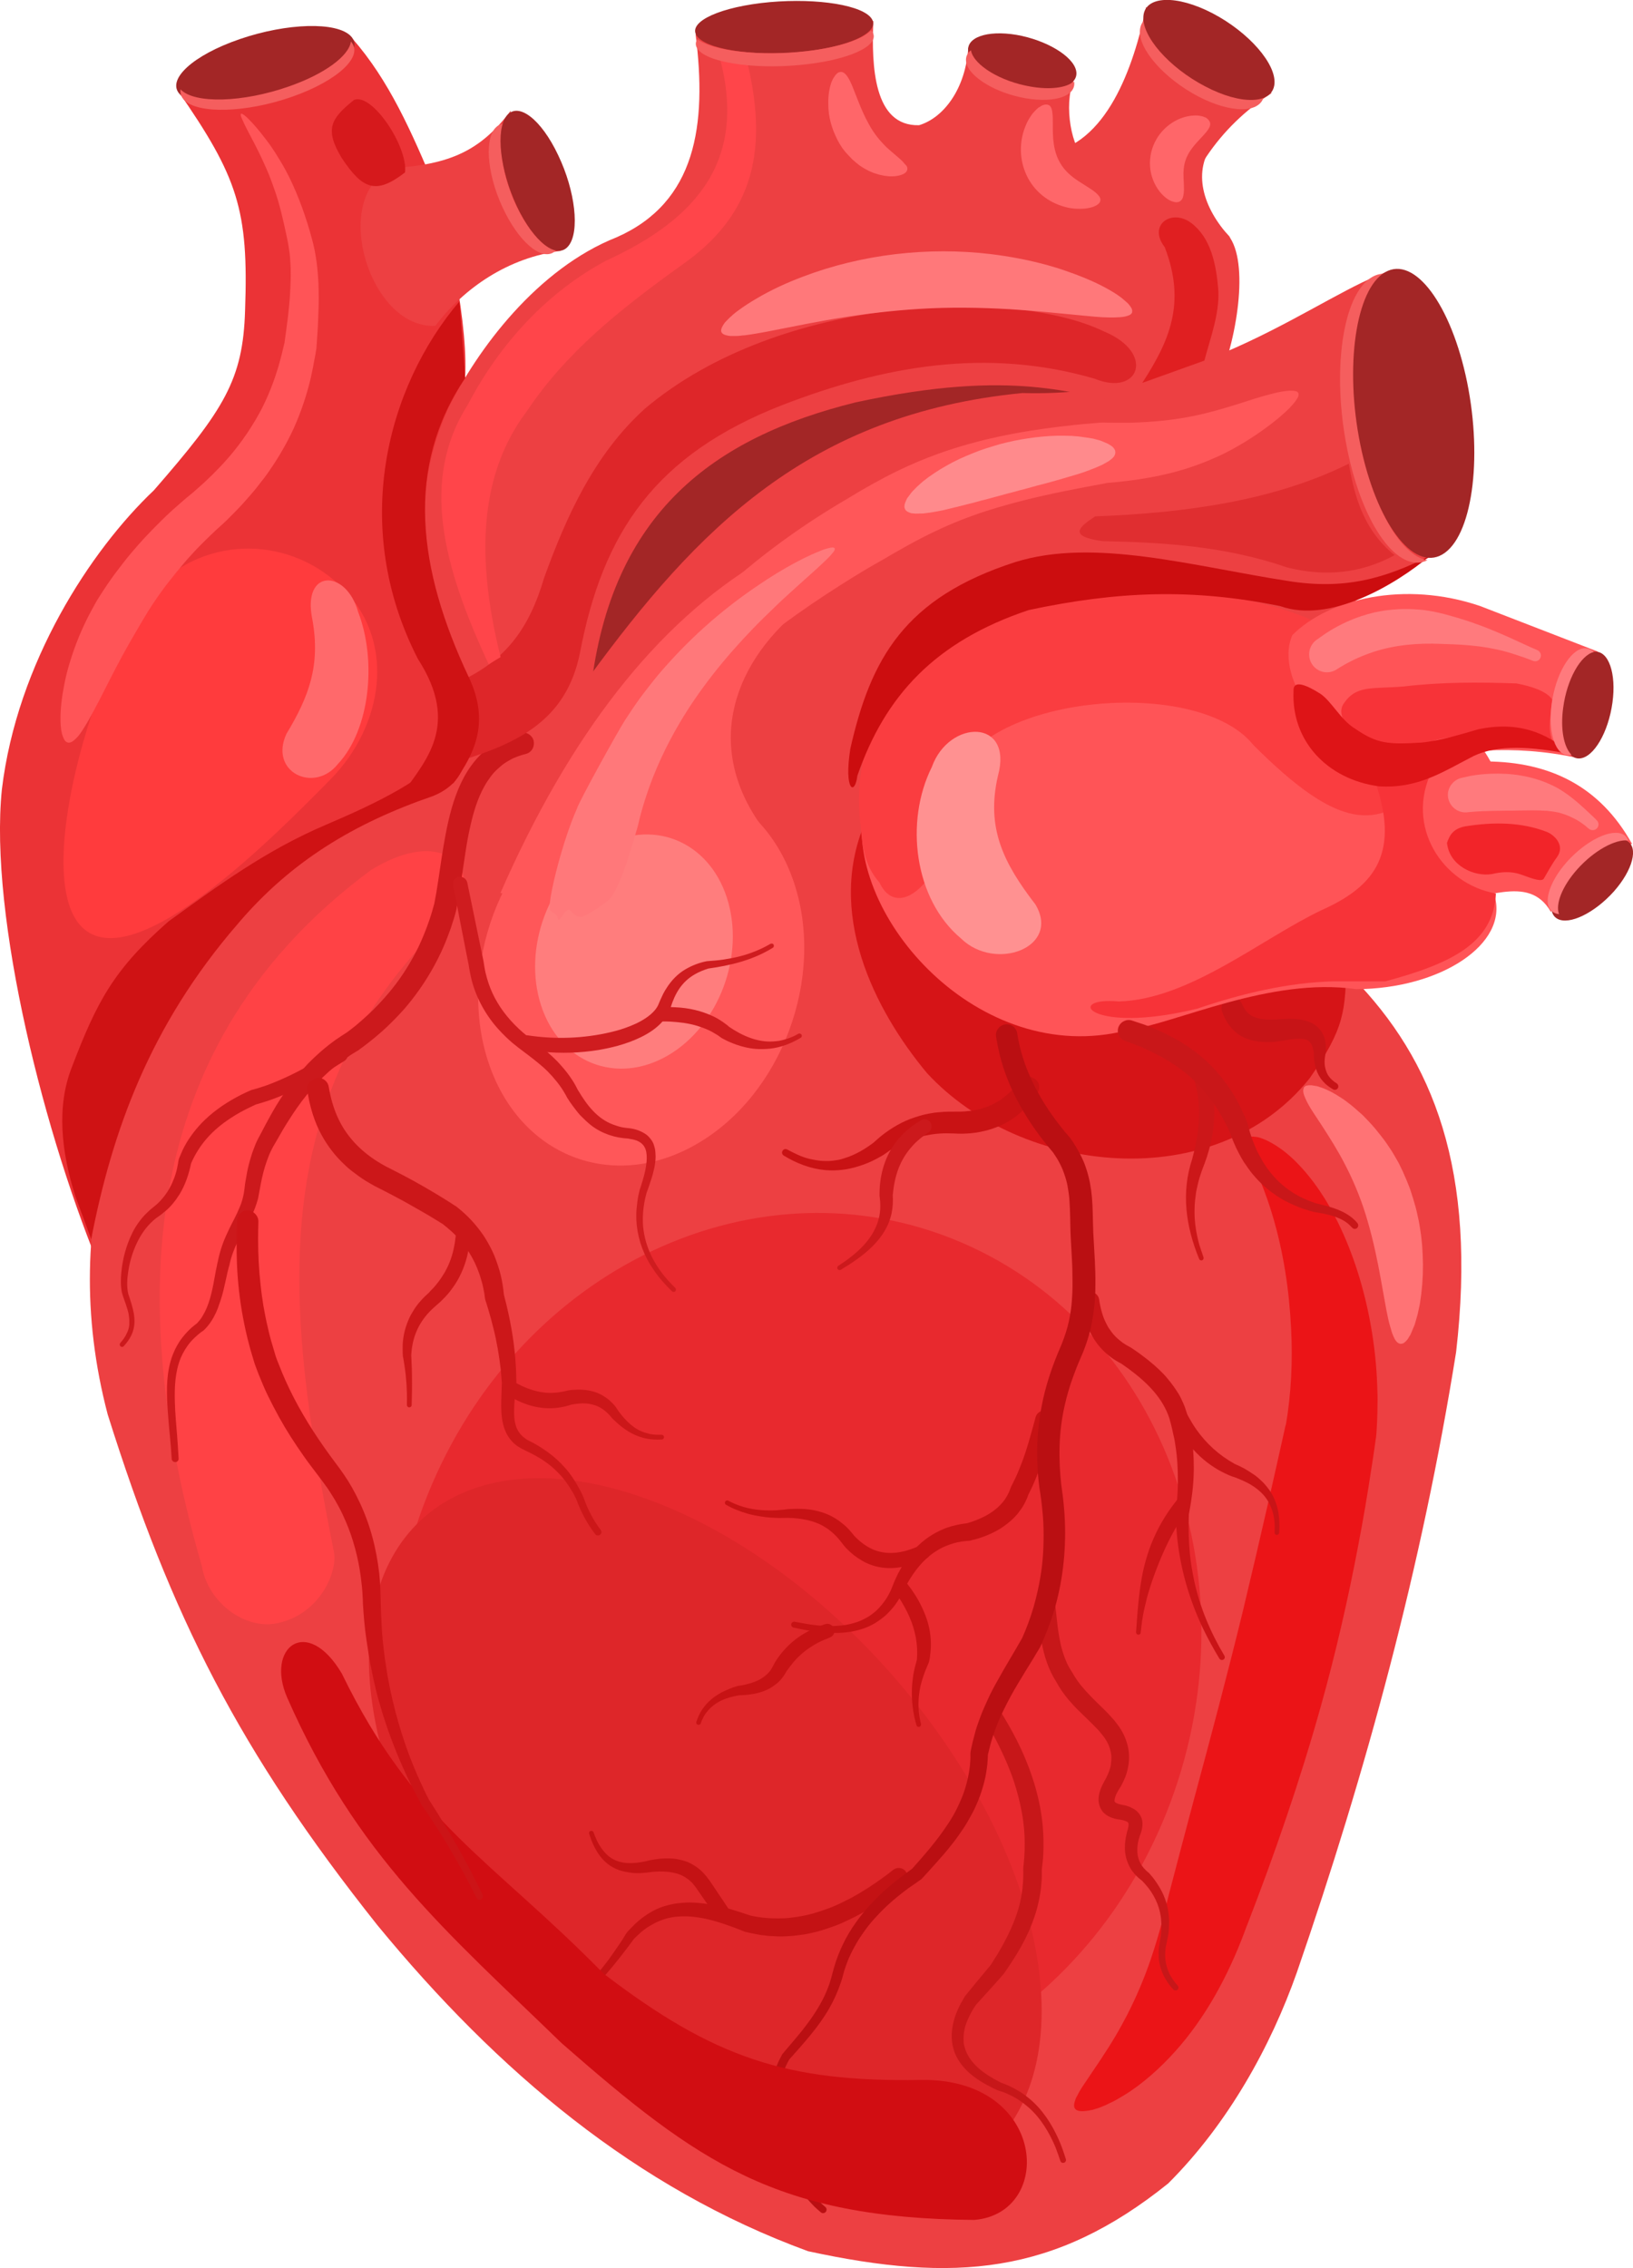 <?xml version="1.0" encoding="utf-8"?>
<!-- Generator: Adobe Illustrator 23.0.5, SVG Export Plug-In . SVG Version: 6.00 Build 0)  -->
<svg version="1.1" id="Слой_1" xmlns="http://www.w3.org/2000/svg" xmlns:xlink="http://www.w3.org/1999/xlink" x="0px" y="0px"
	 viewBox="0 0 1128.1 1566.7" style="enable-background:new 0 0 1128.1 1566.7;" xml:space="preserve">
<style type="text/css">
	.st0{fill-rule:evenodd;clip-rule:evenodd;fill:#A32626;}
	.st1{fill-rule:evenodd;clip-rule:evenodd;fill:#EB3336;}
	.st2{fill-rule:evenodd;clip-rule:evenodd;fill:#ED4042;}
	.st3{fill-rule:evenodd;clip-rule:evenodd;fill:#FF5457;}
	.st4{fill-rule:evenodd;clip-rule:evenodd;fill:#E8292E;}
	.st5{fill-rule:evenodd;clip-rule:evenodd;fill:#FF4245;}
	.st6{fill-rule:evenodd;clip-rule:evenodd;fill:#DE2629;}
	.st7{fill-rule:evenodd;clip-rule:evenodd;fill:#D61417;}
	.st8{fill:#C91214;}
	.st9{fill:#CC191C;}
	.st10{fill:#EB1417;}
	.st11{fill:#CC1719;}
	.st12{fill:#C71417;}
	.st13{fill:#C91417;}
	.st14{fill:#C71719;}
	.st15{fill:#C41214;}
	.st16{fill:#C71214;}
	.st17{fill-rule:evenodd;clip-rule:evenodd;fill:#FF5759;}
	.st18{fill:#CF1C1F;}
	.st19{fill-rule:evenodd;clip-rule:evenodd;fill:#FF7D7D;}
	.st20{fill-rule:evenodd;clip-rule:evenodd;fill:#FF3B3D;}
	.st21{fill:#FF5759;}
	.st22{fill-rule:evenodd;clip-rule:evenodd;fill:#FA3D40;}
	.st23{fill-rule:evenodd;clip-rule:evenodd;fill:#FF9191;}
	.st24{fill-rule:evenodd;clip-rule:evenodd;fill:#F73338;}
	.st25{fill:#FF7A7D;}
	.st26{fill:#FF8A8C;}
	.st27{fill:#FF787A;}
	.st28{fill:#C91719;}
	.st29{fill:#FF7375;}
	.st30{fill-rule:evenodd;clip-rule:evenodd;fill:#CC0D0F;}
	.st31{fill-rule:evenodd;clip-rule:evenodd;fill:#CF1214;}
	.st32{fill-rule:evenodd;clip-rule:evenodd;fill:#FF696B;}
	.st33{fill-rule:evenodd;clip-rule:evenodd;fill:#DE1417;}
	.st34{fill:#BA0F12;}
	.st35{fill-rule:evenodd;clip-rule:evenodd;fill:#FF454A;}
	.st36{fill:#FF5457;}
	.st37{fill-rule:evenodd;clip-rule:evenodd;fill:#D10D12;}
	.st38{fill:#CC1417;}
	.st39{fill-rule:evenodd;clip-rule:evenodd;fill:#E02E30;}
	.st40{fill-rule:evenodd;clip-rule:evenodd;fill:#FF787A;}
	.st41{fill-rule:evenodd;clip-rule:evenodd;fill:#F55E5E;}
	.st42{fill-rule:evenodd;clip-rule:evenodd;fill:#FF7A7D;}
	.st43{fill:#FF6669;}
	.st44{fill-rule:evenodd;clip-rule:evenodd;fill:#E01F21;}
	.st45{fill-rule:evenodd;clip-rule:evenodd;fill:#D6191C;}
	.st46{fill-rule:evenodd;clip-rule:evenodd;fill:#F22429;}
</style>
<g>
	<path class="st0" d="M371.3,432.5c41.5-57.5,63.2-137,124.6-172.4c57.9-33.5,133.1-13.7,199.7-20.5l92.2,20.5
		c-13.7,22.7-41,68.3-44.4,70C740,331.8,519.8,444.4,513,451.3c-6.8,6.9-81.9,63.2-88.8,59.7c-6.9-3.4-49.5-32.4-49.5-32.4
		L371.3,432.5z"/>
	<path class="st1" d="M71.3,881.4c-40.1-94.6-79-247.9-70-336.1c10.5-87.5,61.3-165.2,105-206.6c48.6-55.8,61.6-76.4,63-124.3
		c2.5-69.4-5-92-46.4-151.7l120.6-36c25.2,28.8,40.8,64.1,57.6,104.4c9.6,33.6,25.4,107.1,18.9,140.7
		c14.8,74.8,12.9,84.9,17.2,143.7c4.6,44.6-3.4,86.2-18,126L198.6,786.3L71.3,881.4z"/>
	<path class="st2" d="M74.4,977.1c-36-136.8,10.8-259.2,90-342c40.1-49.2,71.9-73,146.5-93.6c38.8-7.9,67.3-32.8,96-73.8
		c74.3-101.6,151.7-181.8,299.4-196.2c124.2,3.6,204.8-68.7,255.2-84.9c-40.2,94.6,20.1,181.4,29.4,196.7
		c-181.2,87-115.6,196.5-150.3,296.9l93.4-5.4c56.4,57.5,86.4,133.8,71.9,259.2c-23.6,147.9-62.2,290-110,428.5
		c-17.9,50.8-47.4,104.4-88.9,145.8c-78.6,63.2-147.8,68.7-248.8,46.8c-118.9-43.5-214.4-124.2-297.4-225.1
		C165.2,1209.7,118.3,1116.6,74.4,977.1"/>
	<path class="st0" d="M242.3,24.9c9.7,9.9-8.9,27.1-41.4,38.2c-32.6,11.1-66.9,12.1-76.6,2.1c-9.7-10,8.9-27.1,41.4-38.2
		C198.3,15.8,232.6,14.9,242.3,24.9"/>
	<path class="st2" d="M272.5,116c38-2.5,59.4-11.7,80.3-39.5c-1.7,35.8,13.9,71.4,34.7,96.8c-36.4,4.6-66.9,25.6-86.8,51.8
		C253.9,227.2,227.1,132.6,272.5,116"/>
	<path class="st2" d="M309.4,282.7c20.3-41.5,61.8-97.1,116.6-118.8c54.9-24.2,62.5-77.5,54.5-140.4c24.8,12.3,93.2,11.7,122.8-9.1
		c-1.3,31.8,0.3,72.9,31.6,72.1c17-5.1,32.2-25.2,34-53.6c17.2,16.6,39.7,28,74.1,20.1c-8.3,14.6-4.2,46,5.6,55.7
		c8,17.7,70.4,22.3,98.6,52.4c16,16,8.5,69.4-5.7,104.1c-27.2-9.6-31.3,16.6-61.2,12.9c-39.4-4.7-77.6-24.3-189.4-0.1
		c-97.7,24.2-168.6,76.2-182.7,197.8c-22.4,52.5-60.2,74.3-108.5,75.3c22-14.6,32.3-59.8,16.7-91.6
		C286.1,397.8,285.9,335.4,309.4,282.7"/>
	<path class="st2" d="M791.8,4.7c-8.7,41.9-27.4,95.8-69.4,101.4l86.7,59.5c10-42.8,32.2-77.3,69.5-101.4
		C835.7,62.9,806.7,43.2,791.8,4.7"/>
	<path class="st0" d="M601.1,11.6c8.8,9.2-10.7,19.8-43.5,23.8c-32.7,3.9-66.5-0.3-75.3-9.5c-8.8-9.2,10.7-19.8,43.5-23.8
		C558.6-1.8,592.3,2.4,601.1,11.6"/>
	<path class="st0" d="M743.4,48.8c2.2,10.1-12.8,15.5-33.3,12c-20.5-3.5-38.9-14.6-41.1-24.7c-2.2-10.1,12.7-15.5,33.3-12
		C722.8,27.7,741.2,38.7,743.4,48.8"/>
	<path class="st3" d="M1026.9,526c43.4,0.3,78.2,16.8,100.5,56.9c-26.5,9-45.9,24.1-56,47.1c-15.9-27.9-48-5.6-71-9.9L1026.9,526z"
		/>
	<path class="st0" d="M1123.9,580.8c8.2,4.5,4.1,20.2-9.1,35.1c-13.3,14.8-30.7,23.3-38.9,18.8c-8.2-4.5-4.1-20.2,9.1-35.1
		C1098.2,584.8,1115.6,576.3,1123.9,580.8"/>
	<path class="st4" d="M670.9,861.3c139.2,64.5,198.2,243,131.8,398.4C736.3,1415,569.3,1488.6,430.1,1424
		c-139.2-64.5-198.3-243-131.8-398.4C364.8,870.4,531.7,796.7,670.9,861.3"/>
	<path class="st5" d="M230.7,1072.2c-32.7-164.7-51-312.1,76.7-435.8c31.2-27.1,5.5-70.2-51.1-35.4
		c-139.1,103-180.5,260.8-116.8,481.1c4.3,25.1,29.7,43.6,51.5,39.3C221.3,1115.4,233.3,1085.4,230.7,1072.2"/>
	<path class="st6" d="M458.6,1040c127.3,52.1,243.4,196.2,259.2,321.6c15.8,125.3-74.7,184.8-202,132.6
		c-127.3-52.1-243.4-196.1-259.2-321.5C240.8,1047.3,331.3,987.9,458.6,1040"/>
	<path class="st7" d="M598.7,565.7c-29.1,64.1,5.4,132.1,41.7,175.6c65.1,70.6,199.1,85.1,264.3,3.6c24.4-35,24.9-46.5,25.3-81.5
		l-182.9-7.3L598.7,565.7z"/>
	<path class="st8" d="M716.6,755c-3.8,5.8-7.8,10.5-13.2,14.9c-12.3,10.1-28.5,14.1-44.2,13.1c-2.4,0-4.7-0.2-7-0.1
		c-3.9,0.1-7.8,0.5-11.7,1.3c-1.7,0.3-3.4,0.7-5.1,1.2c-0.8,0.2-1.6,0.4-2.4,0.7c-0.7,0.2-1.4,0.4-2.1,0.7c-1.4,0.4-3,1-4.4,1.6
		c-3.7,1.7-7.5,3.5-11,5.8c-0.9,0.6-1.8,1.1-2.6,1.8c-0.5,0.4-1.1,0.7-1.6,1.1c-0.5,0.3-0.9,0.7-1.5,1c-1.4,0.8-2.8,1.6-4.3,2.4
		c-3.9,2.1-8.1,3.8-12.3,5.1c-7.4,2.4-15.4,3.4-23.1,2.7c-10.1-0.9-20-4.7-28.6-10c-1.2-0.7-1.6-2.2-0.9-3.3
		c0.6-1.2,2.1-1.6,3.3-0.9c4.7,2.5,9.6,5,14.8,6.3c3.5,0.8,7.4,1.6,11,1.6c1.1,0,2.2,0,3.2,0c1.7-0.1,3.5-0.3,5.1-0.6
		c1.8-0.2,3.6-0.7,5.3-1.3c7.5-2.3,14.5-6.4,20.7-11.2c-0.1,0.1-0.3,0.2-0.4,0.3c1.8-1.6,3.5-3.2,5.4-4.7c6.7-5.3,14.7-10,22.8-12.6
		c2.5-0.8,5-1.6,7.4-2.1c1.2-0.3,2.4-0.5,3.5-0.7c1-0.2,2-0.3,3-0.5c1.1-0.1,2.2-0.2,3.2-0.3c4.6-0.5,9-0.4,13.6-0.4
		c2.5,0,5.1-0.2,7.7-0.5c7.4-0.9,14.6-3.4,20.8-7.5c2-1.3,3.7-2.8,5.4-4.3c3-2.5,5.3-5.7,7.6-8.8c2.3-3.3,6.9-4.2,10.2-1.9
		C718.1,747,718.9,751.6,716.6,755"/>
	<path class="st9" d="M641.3,782.3c-3.9,2.7-7.6,5.5-10.8,9.1c-9.1,9.9-12.6,21.2-13.8,34.4c0-0.2,0-0.4,0-0.7
		c0.3,4.5,0.1,8.8-0.8,13.1c-3.9,18.2-20,29.9-35,38.9c-0.8,0.5-1.8,0.2-2.3-0.5c-0.4-0.7-0.2-1.7,0.5-2.2c2.3-1.5,4.6-3,6.8-4.7
		c8.6-6.3,16.6-14.5,20.2-24.7c1.4-4,2.1-8.3,2-12.5c0-1.6-0.1-3.1-0.3-4.8c-0.1-0.6-0.2-1.2-0.2-1.9c0-0.5,0-1.1,0-1.7
		c0-1.6,0.1-3.2,0.2-4.8c1.1-13.2,5.9-25.5,15.2-35.1c2.1-2.2,4.3-4.1,6.6-5.9c2.1-1.6,4.2-2.9,6.4-4.3c2.3-1.5,5.3-0.9,6.8,1.4
		C644.2,777.8,643.5,780.9,641.3,782.3"/>
	<path class="st10" d="M861.1,786.7l0.3-0.3c1.6-1.6,4.5-1.3,6.5-1l1.3,0.2c0.4,0.1,0.8,0.3,1.3,0.4c3.1,0.9,6.1,2.5,8.9,4.1
		c5.7,3.3,11.1,7.7,15.8,12.4c12,12,21.5,26.6,29,41.8c10.8,21.9,18.1,45.9,22.5,69.8c2.6,14.2,4.2,28.6,4.7,43
		c0.2,4.3,0.3,8.5,0.2,12.7c0,4.2-0.1,8.4-0.3,12.5c-0.1,1.8-0.2,3.6-0.3,5.4c-0.1,1.7-0.2,3.5-0.4,5.1c-0.1,0.6-0.2,1.2-0.3,1.8
		c-0.2,1.7-0.5,3.4-0.7,5.1c-0.7,5.1-1.5,10.1-2.3,15.2c-2.6,17.4-5.6,34.8-8.9,52.1c-7.1,37.5-15.6,74.7-25.9,111.5
		c-14.4,51.5-31.8,101.9-51.1,151.7c0-0.1,0-0.2,0.1-0.4c-10.8,29.9-25.4,58.8-46.1,83.2c-9.9,11.6-21.2,22.4-33.8,31.1
		c-3.4,2.3-6.9,4.4-10.4,6.4c-1.8,1-3.5,1.9-5.4,2.7c-0.1,0.1-1.7,0.8-1.8,0.9c-0.6,0.3-1.2,0.5-1.9,0.8c-0.9,0.4-1.9,0.8-2.7,1.1
		c-0.9,0.3-2,0.6-2.9,0.9c-0.6,0.2-1.3,0.4-1.9,0.6c-0.7,0.1-1.4,0.2-2.1,0.4c-0.7,0.1-1.4,0.2-2.1,0.3c-2.1,0.3-6.3,0.6-7.8-1.6
		c-1.2-1.7-0.4-4.3,0.2-5.9l0.3-1c0.4-0.9,0.9-1.8,1.4-2.6l0.9-1.8c1.2-2.1,2.6-4.3,4-6.3c2.2-3.3,4.4-6.5,6.6-9.8
		c6.7-9.9,13.2-19.8,18.9-30.3c1.3-2.5,2.6-4.9,3.9-7.3c6.2-12.1,11.6-24.9,16-37.7c3.2-9.3,5.9-18.6,8.5-28.1
		c1.1-4.3,2-8.5,3.1-12.8c0.6-2.7,1.4-5.5,2.1-8.2c5.4-20.6,10.8-41.2,16.3-61.8c11.7-43.3,23.2-86.6,33.8-130.1
		c6.1-25.4,12-50.8,17.8-76.2c4.1-17.8,8-35.7,12-53.5c-0.1,0.6-0.2,1.2-0.2,1.8c3.8-22.3,4.9-44.9,3.7-67.5
		c-1.3-26.2-5.2-52.3-12.7-77.5c-2.4-8.2-5.3-16.3-8.5-24.2c-2-4.8-4.2-9.4-6.2-14.2c-1.4-3.1-2.9-6.4-3.8-9.8
		c-0.4-1.7-0.9-3.6,0.1-5.1L861.1,786.7z"/>
	<path class="st11" d="M832.6,737.7c0.9,2.4,2,4.8,2.7,7.3c0.7,2.4,1.4,4.9,1.9,7.3c0.4,1.9,0.8,4,1,5.9c0.1,0.8,0.2,1.6,0.3,2.4
		c0.4,4.2,0.5,8.8,0.2,13c-0.1,1.2-0.2,2.5-0.3,3.8c-0.1,0.8-0.2,1.7-0.3,2.5c-0.2,2.1-0.6,4.4-1,6.4c-1.2,5.8-2.7,11.4-4.8,17
		c-0.5,1.4-1.1,2.8-1.6,4.2c-0.7,1.9-1.3,3.8-1.9,5.6c-1,3.2-1.7,6.5-2.4,9.8c-0.2,1-0.3,2-0.4,3c-0.6,3.7-0.8,7.5-0.8,11.3
		c0,7.6,1.2,14.9,3.2,22.3c0.9,3,2,6,3,9c0.3,0.8-0.1,1.7-0.9,2.1c-0.8,0.3-1.8-0.1-2.1-0.9c-9.2-22.4-12.6-46-4.7-69.4
		c0,0.1,0,0.2-0.1,0.3c0.3-1.5,0.8-2.9,1.1-4.3c0.7-2.7,1.3-5.5,1.8-8.2c1.8-9.8,2.4-20.3,1.1-30.2c-0.6-4.6-1.6-8.8-3-13.2
		c-0.4-1.2-0.8-2.4-1.3-3.5c-0.9-2.5,0.3-5.3,2.9-6.3C828.8,733.9,831.6,735.2,832.6,737.7"/>
	<path class="st12" d="M857.8,693.2c1.1,2.3,2.5,5,4.4,6.7c5.6,5.1,15,4.7,22.1,4.2c2.7-0.2,5.4-0.4,8.1-0.3
		c6.4,0.1,13.6,1.4,18.3,6.2c1.2,1.2,2,2.3,2.8,3.7c1.6,2.6,2.3,6.2,2.4,9.2c0,0.6,0,1.4,0,2c0,0.5-0.1,1.1,0,1.7
		c0,0.5-0.2,1.2-0.3,1.7c-0.1,0.6-0.2,1.2-0.3,1.9c-0.3,2-0.4,4.6,0,6.6c0.5,2.7,1.5,5.5,3.4,7.6c0.3,0.3,0.6,0.8,1,1.1
		c0.7,0.6,1.4,1.3,2.2,1.9c0.5,0.3,1,0.6,1.5,1c1.1,0.7,1.5,2.2,0.8,3.3c-0.7,1.1-2.2,1.5-3.3,0.8c-1.9-1.1-3.8-2.4-5.4-3.9
		c-1.2-1.2-2.3-2.4-3.2-3.7c-3.8-5.6-4.8-11.8-4.7-18.4c0,0.2,0,0.4,0,0.6c-0.4-2-0.8-4.4-1.9-6.1c-0.5-0.7-0.9-1.3-1.6-1.9
		c-2.1-1.7-5.7-1.6-8.3-1.5c-1.1,0-2.5,0.2-3.6,0.3c-1,0.2-2.1,0.3-3.1,0.5c-3.3,0.5-6.6,1.2-10,1.4c-8.5,0.4-17.4-0.6-24.4-5.9
		c-1.9-1.5-3.2-2.8-4.8-4.7c-1.9-2.3-3.4-5-4.6-7.7c-0.3-0.7-0.6-1.4-0.8-2.1c-1.7-3.7,0-8,3.7-9.7
		C851.8,687.8,856.2,689.5,857.8,693.2"/>
	<path class="st13" d="M759.3,897.6c0.4,2.9,1,5.8,1.8,8.6c0.4,1.6,1,3.2,1.6,4.8c0.6,1.5,1.3,2.8,2,4.2c0.5,1,1.2,2.3,1.9,3.1
		c0.8,1.2,1.7,2.5,2.7,3.6c2,2.3,4.1,4,6.5,5.8c1.2,0.8,2.5,1.6,3.8,2.3c0.5,0.3,1.1,0.5,1.5,0.8c0.8,0.5,1.6,1.1,2.4,1.6
		c2.2,1.5,4.3,3,6.5,4.7c2,1.5,4.1,3.1,6,4.8c0.7,0.6,1.5,1.3,2.2,1.9c0.7,0.7,1.5,1.4,2.3,2.1c2.2,2.1,4.3,4.2,6.2,6.6
		c2.8,3.3,5.2,6.7,7.5,10.4c1.2,2,2.2,4.1,3.1,6.2c2,4.3,3.2,9.2,4.2,13.8c0.2,0.9,0.4,1.9,0.6,2.8c0.6,2.8,1,5.8,1.4,8.6
		c0.3,2.2,0.5,4.5,0.7,6.7c0.1,2.4,0.3,4.7,0.4,7.1c0.3,8.4-0.1,17.2-1.3,25.6c-0.5,4.2-1.3,8.2-2,12.3c0-0.2,0-0.4,0-0.6
		c-0.4,9.5-0.2,18.7,0.7,28.2c0.6,6.1,1.7,12.2,2.9,18.1c3.9,18.4,11.3,35.9,20.9,52c0.6,1,0.3,2.2-0.6,2.7c-1,0.6-2.2,0.3-2.8-0.6
		c-4.2-7-8-13.9-11.5-21.2c-9.6-20.2-15.9-42.3-17.9-64.6c-0.3-3.3-0.5-6.5-0.7-9.8c0-1.1-0.1-2.2-0.1-3.3c0-0.6-0.1-1.2,0-1.8
		c0-1.2,0.3-2.5,0.4-3.6c0.2-1.7,0.3-3.4,0.5-5.1c0.4-4.5,0.6-9,0.6-13.5c0-8.2-0.4-16.2-1.7-24.3c-0.3-2.3-0.7-4.7-1.3-7
		c-0.5-2.5-1.1-5-1.7-7.5c-0.4-1.5-0.8-2.9-1.2-4.4c0,0.1,0.1,0.2,0.1,0.3c-4.6-14.4-15.7-25.1-27.5-33.9c-2-1.5-4.1-2.9-6.2-4.4
		c0.2,0.2,0.5,0.3,0.7,0.4c-10-4.9-17.9-13.1-22.5-23.3c-2.3-5-3.8-10.3-4.7-15.7c-0.2-1.2-0.4-2.5-0.5-3.7c-0.5-3.3,1.8-6.5,5.1-7
		C755.6,892,758.8,894.3,759.3,897.6"/>
	<path class="st13" d="M816.4,969.5c2.9,6.2,6.1,12.3,10,17.9c7,9.9,15.7,17.8,26.3,23.7c-0.1,0-0.2-0.1-0.3-0.1
		c2.5,1.1,4.9,2.2,7.3,3.5c2.5,1.5,4.8,2.9,7.2,4.6c1.2,0.9,2.6,2,3.6,3c0.7,0.7,1.5,1.4,2.3,2.2c1.1,1.2,2.2,2.5,3.2,3.8
		c3.6,4.6,6.1,10.7,7.1,16.5c0.8,4.8,0.9,9.4,0.6,14.1c0,0.9-0.8,1.6-1.7,1.6c-0.9,0-1.6-0.8-1.5-1.7c0-1.5,0.1-2.9,0.1-4.5
		c-0.1-3.2-0.5-6.8-1.5-9.9c-1.6-5.2-4.1-9.6-8-13.3c-1.1-1.1-2.4-2.1-3.6-3c-0.7-0.6-1.5-1-2.2-1.5c-1-0.7-2.2-1.4-3.2-1.9
		c-2.9-1.5-5.9-2.8-9.1-4c-1.3-0.4-2.6-0.8-3.9-1.4c-3.4-1.5-6.8-3.2-9.9-5.2c-15.2-9.6-24.9-23.9-31.6-40.4c-1.1-2.5,0-5.4,2.5-6.5
		C812.4,965.9,815.3,967,816.4,969.5"/>
	<path class="st13" d="M820.6,1042.6c-2.1,2.8-4,5.7-5.9,8.7c-5.5,8.9-10,18.2-13.9,27.8c-2.2,5.4-4.2,10.8-6,16.4
		c-1.1,3.5-2.2,7-3,10.5c-0.4,1.7-0.8,3.3-1.2,5c-1.3,5.5-2,11.1-2.6,16.8c0,0.9-0.8,1.5-1.7,1.4c-0.9,0-1.5-0.8-1.5-1.7
		c1.2-16.6,2.2-33.8,6.8-49.9c2.9-10.4,7.3-20.3,13-29.5c1.5-2.4,3.1-4.8,4.8-7.1c1.1-1.5,2.3-3,3.4-4.5c1.7-2.2,4.7-2.5,6.9-0.9
		C821.7,1037.4,822.2,1040.5,820.6,1042.6"/>
	<path class="st14" d="M729,1109c0.4,3.6,0.8,7.2,1.2,10.7c0.5,4.9,1.2,9.7,2.2,14.5c0.3,1.6,0.7,3.2,1.1,4.8
		c1.3,4.3,2.7,8.6,4.9,12.5c0.7,1.3,1.5,2.5,2.3,3.8c1.2,2,2.3,3.9,3.6,5.7c3.7,5.2,7.8,9.4,12.3,13.9c2,2,4.1,4,6.1,6
		c0.7,0.7,1.5,1.4,2.2,2.2c0.5,0.5,1,1,1.5,1.6c0.7,0.7,1.3,1.5,2,2.2c1,1,2,2.3,2.9,3.5c0.7,0.8,1.3,1.8,1.9,2.6
		c3,4.2,5.2,9.6,6.2,14.6c1.1,5.8,0.6,11.5-1.1,17.2c-0.5,1.9-1.3,3.6-2.1,5.4c-0.5,1.2-1.2,2.5-1.8,3.6c-0.4,0.8-1,1.5-1.4,2.2
		c-1.4,2.4-2.9,5-3.1,7.9c0,1.3,1.5,1.7,2.4,2.1c1.1,0.5,3,0.7,4.2,1c1.9,0.4,3.7,1,5.4,1.9c1.3,0.6,2.9,1.6,3.9,2.7
		c0.3,0.3,0.6,0.6,0.9,1c0.7,0.8,1.4,2.1,1.8,3.1c1,2.5,0.9,5.5,0.3,8.1c-0.2,0.9-0.5,1.9-0.8,2.8v-0.1c-1,2.7-2,5.9-2.2,8.7
		c-0.1,1.3-0.2,2.5-0.1,3.8c0,0.4,0,0.8,0.1,1.3c0,0.4,0.1,0.8,0.1,1.2c0.3,1.7,0.9,3.4,1.6,5c0.9,1.9,2.3,3.7,3.8,5.2
		c0.4,0.4,0.9,0.9,1.4,1.3c0.3,0.3,0.8,0.6,1.2,1c0.7,0.9,1.5,1.8,2.3,2.7c2.5,3.2,4.5,6.3,6.4,9.9c1.6,3.2,2.9,6.6,3.7,10
		c0.6,2.5,1,5.2,1.2,7.8c0.2,2.5,0.1,5,0,7.5c-0.1,3.5-0.9,6.9-1.6,10.3c-1.7,7.2-1.3,14.4,1.9,21.1c1.5,3,3.5,5.8,5.8,8.4
		c0.7,0.8,0.6,2.1-0.2,2.8c-0.8,0.7-2.1,0.6-2.8-0.1c-0.5-0.6-1.1-1.2-1.6-1.8c-1.4-1.7-2.7-3.5-3.8-5.4c-2.6-4.3-4.4-9.9-4.7-14.8
		c0-1.1-0.1-2.2-0.1-3.3c0-2.6,0.4-5.1,0.8-7.7c0.2-1.3,0.6-2.7,0.7-4.1c0-0.7,0.2-1.4,0.2-2.2c0.1-0.9,0.1-1.8,0.2-2.7
		c0.1-1.7,0-3.4-0.1-5.1c-0.4-8.5-3.8-16.6-9-23.3c-1.5-1.9-3-3.5-4.7-5.3c0.1,0.1,0.3,0.3,0.4,0.4c-0.9-0.6-1.8-1.3-2.6-2.1
		c-0.8-0.7-1.8-1.7-2.5-2.5c-1-1.2-2.1-2.5-2.8-3.8c-2.6-4.5-4-9.4-3.9-14.6c0-3.1,0.4-6,1.1-9c0.1-0.4,0.2-0.9,0.3-1.4
		c0.3-1.2,1.1-3.4,1.1-4.7c0-0.5,0.1-1.4-0.2-1.8c0-0.1-0.2-0.2-0.2-0.3c-0.4-0.7-2.5-1.2-3.3-1.5c-0.7-0.2-1.9-0.4-2.7-0.5
		c-2.1-0.2-3.9-0.8-5.8-1.5c-1.4-0.5-3-1.5-4.2-2.5c-0.6-0.5-1.5-1.3-1.9-2.1c-5.2-7.5-1-16.1,3.1-23c0,0.1-0.1,0.2-0.2,0.3
		c0.8-1.8,1.6-3.4,2.2-5.2c0.2-0.6,0.4-1.3,0.6-1.9c0.1-0.7,0.4-1.4,0.4-2.1c0.2-2.1,0.5-4,0.3-6.1c-0.5-4.7-2-8.5-4.7-12.4
		c-0.4-0.5-0.8-1.1-1.2-1.6c-0.9-1.2-2-2.4-2.9-3.5c0,0,0,0.1,0.1,0.1c-1.9-2-3.8-3.9-5.7-5.8c-2.5-2.5-5.1-4.9-7.6-7.4
		c-1.4-1.4-2.9-2.8-4.2-4.3c-1.1-1.2-2.2-2.5-3.3-3.7c-3.3-3.9-6.2-8.1-8.6-12.6c0,0.1,0.1,0.1,0.1,0.2c-5.4-8.3-8.5-18.1-10.2-27.8
		c-1.4-7.8-1.9-15.8-2.6-23.8c-0.4-3.4,2-6.4,5.4-6.8C725.5,1103.3,728.6,1105.7,729,1109"/>
	<path class="st14" d="M690.7,1181.5c4.2,6.8,8.1,13.5,11.7,20.6c9.2,18.2,16,38.5,17.9,58.9c0.6,6.7,0.7,13.2,0.4,20
		c-0.1,3.4-0.6,6.9-1,10.2c0-0.3,0-0.6,0-0.9c0,2.1,0,4.2,0,6.2c-0.1,1.6-0.1,3.2-0.3,4.8c-0.3,4.2-1,8.3-1.9,12.4
		c-3,13.9-9.3,27.1-16.9,39c-1.8,2.9-3.7,5.7-5.6,8.5c-0.5,0.7-1,1.5-1.6,2.3c-0.7,0.8-1.5,1.6-2.2,2.5c-1.2,1.4-2.5,2.8-3.7,4.2
		c-4.4,4.9-8.8,9.7-13.2,14.6c0.1-0.2,0.3-0.4,0.4-0.6c-1,1.5-2.1,3-3,4.7c-1.2,2-2.2,4.1-3.2,6.3c-0.5,1.1-0.9,2.3-1.3,3.4
		c-0.8,2.4-1.3,4.9-1.5,7.4c-0.1,1.5-0.1,3,0,4.5c0,0.4,0.1,0.8,0.1,1.2c0.1,0.9,0.4,2,0.7,2.8c0.6,2.5,1.7,4.5,3,6.7
		c0.9,1.5,2.1,2.9,3.2,4.2c3.8,4.3,8.9,7.8,13.8,10.6c1.7,0.9,3.4,1.9,5.1,2.7c-0.1-0.1-0.2-0.1-0.3-0.1c4.7,1.6,8.7,3.6,12.9,6.1
		c2.5,1.5,4.7,3.2,6.9,5c8.9,7.4,15.4,17.4,20.1,27.9c2.1,4.6,3.6,9.1,5.1,13.9c0.3,1-0.2,2.2-1.3,2.5c-1,0.3-2.2-0.2-2.5-1.3
		c-1.1-3.1-2.1-6.2-3.3-9.3c-4.2-10-10.2-20.2-18.4-27.4c-4-3.5-8.1-6.4-12.9-8.7c-1.5-0.7-3-1.4-4.5-2c-1.3-0.4-2.7-0.8-4-1.3
		c-1.4-0.5-2.9-1.3-4.3-2c-8.9-4.4-17.9-10.4-23.1-19.1c-1.1-1.8-2.1-3.7-2.7-5.6c-1.1-3.2-1.7-6-1.8-9.4c-0.2-4.3,0.4-8.1,1.5-12.3
		c1.4-5.2,4.1-10.9,6.9-15.4c0.3-0.6,0.6-1.1,1-1.6l1.8-2.2c1.8-2.2,3.6-4.4,5.3-6.5c3.6-4.4,7.2-8.7,10.8-13
		c-0.2,0.2-0.3,0.4-0.4,0.5c2.4-3.8,4.8-7.5,7-11.4c4.9-8.7,9.1-17.4,12-27c1.8-6,2.9-12.4,3.3-18.6c0.2-2.4,0.2-4.8,0.2-7.2
		c0-0.9-0.1-1.9,0-2.9c0-0.6,0.1-1.2,0.2-1.8c0.1-1.9,0.4-3.7,0.5-5.5c0.4-6.3,0.4-12.8-0.1-19.1c-0.4-4.2-0.9-8.3-1.7-12.4
		c-1.3-7.2-3.2-14.1-5.4-21c-1.3-3.9-2.8-7.7-4.4-11.6c-0.6-1.5-1.3-3-2-4.6c-2.5-5.5-5.1-10.9-8-16.2c-1.9-3.5-3.9-6.8-5.9-10.2
		c-1.7-2.9-0.8-6.7,2.1-8.4C685.2,1177.7,689,1178.6,690.7,1181.5"/>
	<path class="st15" d="M624.6,1301.2c-7.9,6.5-16.2,12.7-25,17.9c-1.8,1-3.6,2.2-5.4,3.1c-2.2,1.2-4.5,2.4-6.8,3.5
		c-1.9,0.9-3.8,1.8-5.8,2.7c-3.3,1.5-6.7,2.6-10.1,3.8c-4.9,1.7-10.4,3.1-15.5,4c-7.2,1.1-14.2,1.8-21.5,1.3
		c-2.9-0.1-5.8-0.4-8.7-0.8c-2-0.3-3.9-0.7-5.9-1.1c-1.2-0.2-2.4-0.5-3.6-0.8c-0.6-0.1-1.2-0.2-1.8-0.4c-1.2-0.4-2.4-1-3.5-1.4
		c-3-1.1-5.9-2.3-8.9-3.3c-6.9-2.4-14.2-4.5-21.5-5.4c-1.4-0.2-2.8-0.3-4.2-0.4c-1.7-0.1-3.5-0.2-5.2-0.1c-2.2,0.1-4.5,0.2-6.6,0.6
		c-0.6,0.1-1.1,0.2-1.7,0.3c-3.4,0.6-6.8,2-9.9,3.4c-1.4,0.7-2.7,1.5-4.1,2.3c-4,2.3-7.6,5.6-10.9,8.9c0.1-0.1,0.2-0.3,0.3-0.4
		c-12.7,17.3-26.6,34.6-43.3,48.2c-0.9,0.7-2.1,0.6-2.8-0.2c-0.7-0.9-0.6-2.1,0.2-2.8c1.8-1.6,3.6-3.1,5.4-4.8
		c1.7-1.5,3.2-3.1,4.9-4.7c2.1-2.1,4.2-4.4,6.1-6.6c1.5-1.7,3-3.4,4.4-5.1c2.4-2.9,4.8-6,7.1-9c2.9-4,5.8-8.2,8.6-12.4
		c1-1.5,2-3,2.9-4.6c0.4-0.6,0.9-1.5,1.4-2.1c0.7-0.8,1.5-1.7,2.3-2.5c2-2.1,4-4.1,6.2-5.9c4.8-3.9,10.4-7.4,16.2-9.3
		c1.7-0.5,3.3-1,5-1.4c0.6-0.1,1.3-0.2,1.9-0.4c1.2-0.3,2.7-0.5,3.9-0.6c2.5-0.2,5-0.5,7.5-0.5c4.8,0.1,9.3,0.5,14.1,1.3
		c9.6,1.5,19.1,4.7,28.3,7.8c-0.2-0.1-0.5-0.1-0.8-0.2c1.1,0.2,2.2,0.5,3.3,0.7c1.8,0.3,3.5,0.6,5.3,0.8c3.8,0.5,7.7,0.6,11.6,0.6
		c2.7,0,5.7-0.1,8.5-0.5c5.1-0.6,10.2-1.5,15.2-2.9c3.8-1.1,7.4-2.3,11.1-3.7c3.4-1.3,6.9-2.8,10.1-4.5c1.9-0.9,3.8-1.9,5.6-2.8
		c7.6-4.2,15-9,22.1-14.2c2.2-1.6,4.3-3.2,6.4-4.9c2.6-2.1,6.5-1.7,8.6,0.9C627.7,1295.2,627.3,1299.1,624.6,1301.2"/>
	<path class="st15" d="M495.5,1324.9c-5-7-10-14-14.9-21.2c0,0,0,0.1,0.1,0.1c-0.9-1.1-1.6-2.1-2.5-3.1c-0.9-0.9-1.9-1.8-2.9-2.6
		c-0.3-0.2-0.7-0.5-1.1-0.7c-1-0.8-2.7-1.7-3.9-2.2c-0.3-0.1-0.7-0.3-1-0.4c-1-0.4-2.4-0.8-3.4-1c-3.4-0.8-6.8-1-10.3-1
		c-1.8,0-3.6,0.2-5.3,0.3c0,0,0.1,0,0.2,0c-4.6,0.6-9.6,1.2-14.2,0.6c-3.1-0.4-5.9-0.9-8.8-1.9c-11.4-4.1-17-14.1-20.5-25
		c-0.3-0.8,0.1-1.7,0.9-2c0.8-0.3,1.8,0.1,2.1,0.9c0.4,1,0.8,2.1,1.2,3.1c1.1,2.7,2.4,5.3,4.1,7.7c1.5,2.1,3,3.9,5,5.6
		c6.3,5.2,14.4,5.6,22.2,4.3c1.4-0.2,2.8-0.5,4.2-0.8c0.8-0.2,1.6-0.5,2.4-0.6c2.2-0.4,4.4-0.8,6.6-1c4.5-0.4,9.4-0.4,13.7,0.6
		c0.8,0.2,1.6,0.4,2.4,0.6c0.6,0.2,1.3,0.4,1.9,0.6c1.5,0.4,3.1,1.3,4.4,2c8.3,4.5,12.1,11.3,17.2,18.9c2.9,4.2,5.7,8.5,8.5,12.7
		c1.5,2.2,0.9,5.2-1.3,6.8C500.1,1327.7,497,1327.1,495.5,1324.9"/>
	<path class="st16" d="M727.4,981.8c-2.2,9-4.3,18-7.2,26.8c-2.7,8.3-5.8,16.1-9.8,23.9c0.1-0.2,0.2-0.5,0.3-0.8
		c-0.7,2-1.4,3.9-2.4,5.8c-0.4,0.9-0.9,1.7-1.4,2.6c-0.9,1.7-2.2,3.2-3.3,4.8c-0.5,0.7-1.1,1.4-1.7,2c-0.6,0.7-1.2,1.4-1.9,2
		c-0.6,0.5-1.1,1.1-1.8,1.7c-1.6,1.4-3.3,2.7-5,3.9c-5.5,3.9-12.4,6.8-18.9,8.7c-0.8,0.2-1.6,0.4-2.5,0.6c-0.6,0.2-1.2,0.4-1.9,0.5
		c-0.8,0.1-1.7,0.1-2.5,0.2c-2,0.2-4.1,0.5-6,0.9c-3.6,0.8-6.8,2-10.1,3.5c-2.1,1-4.1,2.2-6,3.5c-7.7,5.2-13.8,13.1-18.4,21.2
		c-1.1,2-2.1,3.9-3.1,5.9c-0.3,0.8-0.7,1.9-1.2,2.6c-1.8,2.9-3.6,5.9-5.8,8.5c-0.5,0.5-1,1.2-1.5,1.7c-1.1,1.2-2.2,2.4-3.4,3.5
		c-2.4,2.1-4.8,3.8-7.5,5.5c-1.3,0.7-2.7,1.5-4,2.1c-5.4,2.4-10.8,3.7-16.6,4.3c-11.8,1.1-24.1-0.8-35.6-3.4
		c-1.1-0.2-1.8-1.3-1.6-2.4c0.2-1.1,1.3-1.8,2.4-1.6c2.4,0.4,4.8,0.9,7.2,1.3c7.1,1.3,15.1,2,22.3,1.5c2.9-0.2,5.8-0.5,8.6-1.2
		c3.8-0.9,7.2-2,10.6-3.9c1.1-0.6,2.3-1.2,3.2-1.9c1.7-1.2,3.2-2.3,4.7-3.7c2.1-2,3.8-4.1,5.5-6.4c0.7-1,1.6-2.3,2.2-3.4
		c0.8-1.5,1.6-2.9,2.3-4.4c0,0.1-0.1,0.2-0.2,0.4c1.5-3.9,3.1-7.8,5-11.6c5.2-10,11.9-19,21.4-25.4c3.1-2.1,6.2-3.7,9.6-5.2
		c3.8-1.7,8-2.7,12.1-3.5c1.7-0.3,3.4-0.5,5.1-0.7c-0.4,0-0.7,0.1-1.1,0.2c2.1-0.6,4.1-1.2,6.1-2c6.6-2.5,12.6-5.8,17.5-10.9
		c2.5-2.5,4.3-5.3,5.8-8.5c0.6-1.2,0.9-2.5,1.5-3.8c0.1-0.4,0.4-0.8,0.6-1.2c0.8-1.7,1.7-3.4,2.5-5.1c1.4-2.9,2.6-6,3.8-9
		c2.3-5.7,4.1-11.6,5.8-17.4c1.5-5.1,2.9-10.3,4.3-15.5c0.8-3.2,4.2-5.2,7.4-4.4C726.3,975.2,728.3,978.5,727.4,981.8"/>
	<path class="st16" d="M639.8,1076.6c-11,5.4-23,8.6-35.2,5.3c-3-0.8-6.2-2.1-8.9-3.7c-4.3-2.5-7.6-5.1-11.1-8.7
		c-1.5-1.6-2.6-3.1-4-4.9c-0.6-0.9-1.4-1.7-2.1-2.5c-1.5-1.7-3.6-3.6-5.4-5c-0.5-0.4-1.1-0.8-1.6-1.2c-0.9-0.6-2.2-1.4-3.1-1.9
		c-0.9-0.5-1.8-0.9-2.8-1.4c-3.2-1.4-6.8-2.4-10.1-3c-2.7-0.5-5.5-0.8-8.2-1c-1,0-1.9,0-2.9-0.1h0.2c-2.1,0-4.1,0.1-6.2,0.1
		c-4.1-0.1-8.4-0.3-12.4-1c-1.5-0.2-3-0.5-4.6-0.8c-2-0.4-4.3-0.9-6.3-1.6c-2.1-0.6-4.1-1.3-6.2-2.2c-2.5-0.9-5-2.2-7.3-3.5
		c-0.8-0.4-1.1-1.4-0.6-2.2c0.4-0.8,1.4-1.1,2.2-0.6c1.3,0.7,2.7,1.4,4.1,2c8.2,3.5,16.1,4.7,25,4.7c2.9,0,5.8-0.2,8.7-0.5
		c1-0.1,2.1-0.3,3.1-0.4c5.9-0.4,12.6-0.4,18.4,0.8c6.5,1.4,11.6,3.4,17,7.2c1.4,1,2.6,2.1,3.9,3.1c2.5,2.1,4.6,4.7,6.7,7.3
		c-0.1-0.1-0.1-0.2-0.3-0.3c3.6,3.8,7.4,6.9,12.1,9.2c9.2,4.5,19.7,3.4,28.9-0.2c1.6-0.6,3.2-1.2,4.8-2c2.5-1.2,5.3-0.1,6.5,2.4
		C643.3,1072.6,642.3,1075.5,639.8,1076.6"/>
	<path class="st16" d="M627,1094.4c0.7,0.9,1.4,1.9,2.1,2.8c2.4,3.4,4.7,6.9,6.5,10.5c1.9,3.7,3.5,7.4,4.8,11.3
		c2.3,7.2,3.2,14.8,2.4,22.3c-0.2,2.3-0.5,4.7-1.1,6.9c-0.2,0.7-0.7,1.7-1,2.4c-0.4,1-0.9,2.1-1.3,3.1c-1,2.5-1.9,5.2-2.7,7.9
		c-2.2,7.6-2.8,16.1-1.6,23.9c0.3,1.9,0.7,3.6,1.1,5.4c0.2,0.9-0.3,1.8-1.2,2c-0.8,0.2-1.7-0.3-1.9-1.2c-2.4-8-3.5-17.1-3.1-25.5
		c0.1-2.8,0.4-5.6,0.8-8.4c0.6-4.1,1.7-8,2.8-12c-0.1,0.3-0.1,0.5-0.2,0.8c0.1-1.7,0.2-3.3,0.2-4.9c0-4.5-0.5-9.2-1.6-13.6
		c-2.3-10.1-7.5-19.5-13.3-28c-1.5-2.3-1-5.3,1.2-6.9C622.4,1091.6,625.5,1092.2,627,1094.4"/>
	<path class="st16" d="M573.2,1131.2c-1.4,0.6-2.7,1.1-4.1,1.7c-3,1.2-6.1,2.9-8.8,4.7c-4.6,2.9-9.1,6.9-12.5,11
		c-1.6,1.9-2.9,3.8-4.4,5.8c0.1-0.2,0.2-0.4,0.3-0.6c-1,2-2.2,3.8-3.6,5.6c-1.3,1.7-3.2,3.5-5,4.7c-1.1,0.8-2.1,1.5-3.3,2.2
		c-6.6,3.6-13.6,4.5-21,4.8c0.1,0,0.3,0,0.4-0.1c-9.3,1.5-17.4,4.4-23.3,12.1c-1.3,1.6-2.1,3.3-3,5.2c-0.3,0.6-0.5,1.4-0.8,2.2
		c-0.3,0.8-1.2,1.2-2.1,0.9c-0.8-0.3-1.3-1.2-0.9-2.1c1.9-5.9,5.1-10.9,9.8-15c1-0.9,2.2-1.8,3.3-2.6c0.6-0.4,1.2-0.8,1.9-1.2
		c3.2-2.1,6.9-3.5,10.4-4.9c1-0.3,2.3-0.7,3.3-1c0.6-0.1,1.4-0.2,2.1-0.3c1-0.1,2-0.4,3-0.6c4.2-1,8.9-2.5,12.4-5.1
		c2.3-1.6,4.3-3.5,5.7-5.9c0.8-1.3,1.4-2.7,2.2-4.1c1.9-3.2,4.1-6.1,6.6-8.9c7.5-8.5,17.3-14.2,28.1-17.7c2.5-0.9,5.3,0.4,6.2,3
		C577.1,1127.5,575.8,1130.3,573.2,1131.2"/>
	<path class="st17" d="M548.7,610.3c21.4,65.3-8.7,145.9-67.1,179.8c-58.4,34-123.1,8.5-144.4-56.9c-21.3-65.3,8.7-145.9,67.1-179.8
		C462.6,519.6,527.3,545.1,548.7,610.3"/>
	<path class="st9" d="M363.3,520.8c-3.6,0.9-7.5,2.2-10.7,4c-2.3,1.3-4.9,2.8-6.8,4.6c-2.5,2.1-4.8,4.3-6.7,6.9
		c-1.7,2.3-3.2,4.5-4.5,6.9c-4.7,8.4-7.5,17.8-9.6,27.1c-1.4,6-2.5,12.1-3.4,18.1c-1.2,7.7-2.3,15.5-3.5,23.3
		c-0.5,3.6-1.2,7.3-1.8,10.9c-0.2,1.3-0.4,2.6-0.7,3.9c-0.1,0.7-0.2,1.4-0.4,2.1c-0.2,0.9-0.5,1.8-0.7,2.7c-0.6,2.1-1.2,4.2-1.9,6.2
		c-0.7,2.2-1.4,4.5-2.3,6.7c-1.7,4.7-3.6,9.3-5.7,13.8c-5.6,11.9-12.3,22.7-20.4,33c-2.8,3.6-5.8,7.1-9,10.4
		c-3.5,3.7-7.1,7.3-10.8,10.6c-3.9,3.5-7.8,6.7-12,9.9c-1,0.8-2.1,1.6-3.1,2.3c-0.5,0.3-0.9,0.7-1.4,1.1c-1.8,1.1-3.7,2.2-5.4,3.3
		c-3.7,2.5-7.4,5-10.8,7.8c-11.8,9.6-21.4,20.9-29.8,33.7c-2.9,4.4-5.7,8.9-8.3,13.5c-0.8,1.4-1.6,2.8-2.4,4.2c-1.1,2-2.4,3.9-3.4,6
		c-1.4,2.6-2.5,5.5-3.5,8.3c-1.8,5-3.1,10.3-4.1,15.5c-0.6,2.8-1,5.7-1.6,8.6c-0.3,1.9-0.9,3.8-1.5,5.6c-2,6.3-5.4,12.3-8.7,17.9
		c-2.7,4.8-5.3,9.8-7.2,14.9c-1.1,2.9-2.1,6.2-2.7,9.2c-0.1,0.5-0.3,1-0.4,1.4c-0.3,1.2-0.6,2.3-0.9,3.5c-1,4.4-1.9,8.9-3,13.3
		c-1,4-2.3,7.8-3.7,11.7c-1.5,4-3.9,8.5-6.6,11.8c-0.6,0.7-1.2,1.5-1.8,2.1c-0.4,0.4-0.9,0.9-1.4,1.4c-0.5,0.4-1,0.7-1.6,1.1
		c-1.6,1.2-3.1,2.5-4.6,3.9c-0.9,0.9-1.8,1.8-2.6,2.7c-2.8,3.2-5.2,7.1-6.9,11c-4.1,9.8-4.5,20.5-4.2,30.9c0.2,7.9,1,15.8,1.6,23.7
		c0.4,5,0.7,10.1,1,15.2c0.1,1.3-0.9,2.5-2.3,2.5c-1.3,0-2.5-1-2.5-2.3c-0.3-4.8-0.6-9.6-1.1-14.4c-0.6-5.7-1.1-11.5-1.5-17.2
		c-0.9-11.8-1.4-24.2,1.8-35.6c1-3.6,2.5-7.3,4.3-10.6c0.4-0.7,0.9-1.5,1.3-2.2c0.8-1.4,1.9-2.8,2.8-4c1.9-2.4,4-4.7,6.3-6.7
		c1.3-1.1,2.6-2.2,4-3.2c-0.1,0.1-0.2,0.2-0.4,0.3c1.3-1.4,2.6-2.9,3.6-4.6c0.6-1,1.2-2.1,1.8-3.2c3.9-7.7,5.6-17.2,7.1-25.7
		c0.4-2.2,0.8-4.4,1.3-6.5c0.1-0.8,0.3-1.6,0.5-2.4c0,0,0,0.1,0,0.1c1.3-6.8,3.5-13.4,6.4-19.6c2.1-4.8,4.7-9.3,6.9-14
		c0.7-1.6,1.4-3.1,2.1-4.8c1.2-2.8,2-5.8,2.6-8.9c0.2-1.1,0.3-2.2,0.5-3.3c0.2-2.1,0.5-4.4,0.9-6.4c0.6-3.5,1.2-7,2.1-10.4
		c0.5-2,1.1-4,1.7-5.9c0.7-2.5,1.7-4.9,2.6-7.3c1.2-3.1,2.8-6,4.4-8.9c0,0-0.1,0.1-0.1,0.2c3.3-6.4,6.7-12.7,10.4-18.9
		c3.5-5.7,7.4-11.5,11.5-16.7c0.6-0.8,1.3-1.7,1.9-2.5c2.7-3.3,5.5-6.5,8.4-9.6c6-6.1,12.3-11.6,19.3-16.6c2.7-1.9,5.4-3.6,8.2-5.4
		c-0.2,0.1-0.4,0.2-0.6,0.4c2.1-1.6,4.2-3.1,6.2-4.8c5.3-4.5,10.5-9.1,15.3-14.2c3.5-3.7,6.8-7.4,9.9-11.3
		c7.1-8.8,13.2-18.8,18.2-29c2.9-6.1,5.4-12.4,7.6-18.9c1.2-3.5,2.2-7.1,3.2-10.7c0,0.2-0.1,0.4-0.1,0.6c0.5-2.9,1.1-5.8,1.6-8.7
		c0.9-5.9,1.9-11.8,2.7-17.7c0.6-4.3,1.3-8.6,2-12.9c4-23.7,9.7-50.5,28.7-67c2.6-2.3,5.5-4.2,8.5-6c3.5-2.1,7.3-3.6,11.1-4.9
		c1.7-0.6,3.4-1,5.1-1.4c3.9-1,7.9,1.3,9,5.2C369.6,515.8,367.2,519.8,363.3,520.8"/>
	<path class="st17" d="M345.7,616.9C393.3,508.3,453,430.7,526.1,387.1l-61.2,193.3l-83.8,41.9L345.7,616.9z"/>
	<path class="st18" d="M322.8,609.7c2.8,13.6,5.6,27.2,8.4,40.7c0.5,2.7,1.2,5.4,1.7,8.1c0.3,1.8,0.8,3.6,1.1,5.4
		c0.3,1.5,0.4,2.9,0.7,4.4c0.4,2.5,1,5,1.7,7.4c1.4,4.9,3.1,9.2,5.4,13.6c1.1,2.1,2.4,4.2,3.6,6.1c5.9,8.9,13.6,16.6,22.2,22.9l0,0
		c2.6,2,5.3,4,7.8,6.1c4.4,3.8,8.7,7.5,12.5,12c2.7,3,5.1,6.1,7.3,9.5c1.7,2.5,3,5.1,4.4,7.8c0-0.1-0.1-0.2-0.1-0.3
		c5.9,9.9,13,19.4,24.2,23.5c2,0.7,4,1.4,6,1.8c1.1,0.2,2.3,0.4,3.4,0.5c0.6,0.1,1.2,0.1,1.9,0.2c4,0.5,8,1.9,11.4,4.3
		c1.5,1.1,2.7,2.5,3.8,4.1c0.2,0.3,0.4,0.7,0.6,1c0.3,0.5,0.8,1.6,0.9,2.1c0.2,0.8,0.5,1.6,0.7,2.5c0.4,1.9,0.4,3.5,0.5,5.5
		c0,1.3-0.1,2.9-0.3,4.2c-0.2,1.3-0.3,2.5-0.6,3.7c-0.6,2.5-1.1,4.8-1.9,7.2c-1,3.2-2.1,6.3-3.2,9.4c0,0,0-0.1,0-0.2
		c-2,6.8-3,14-2.8,21.1c0.5,15.2,7.4,29.1,17.5,40.3c1.6,1.7,3.2,3.5,4.9,5.1c0.6,0.6,0.6,1.6,0,2.3c-0.6,0.6-1.7,0.6-2.3,0
		c-4.6-4.5-9.2-9.5-12.7-14.9c-0.8-1.3-1.7-2.5-2.5-3.8c-0.8-1.3-1.5-2.6-2.2-4c-0.6-1.1-1.1-2.3-1.7-3.5
		c-4.3-9.8-6.3-20.5-5.3-31.1c0.3-3,0.6-5.9,1.2-8.9c0.3-1.3,0.6-2.6,0.9-3.9c0.1-0.3,0.2-0.8,0.4-1.1c0.3-1.1,0.7-2.2,1-3.2
		c0.6-1.8,1.1-3.7,1.6-5.5c0.3-1.3,0.6-2.5,0.9-3.8c0.9-4.7,1.9-11.7-0.6-16c-0.7-1.3-1.6-2.1-2.7-3c-0.7-0.5-1.8-1-2.6-1.4
		c-2-0.7-4-1.1-6.1-1.4c0,0,0.2,0,0.3,0c-9.2-0.4-18.3-3.4-25.7-9.1c-2.8-2.2-5.1-4.5-7.6-7c-1.8-2-3.5-4.3-5.1-6.4
		c-1.4-1.9-2.8-3.9-4-5.9c-0.4-0.8-0.8-1.6-1.3-2.4c-0.4-0.7-0.9-1.5-1.3-2.2c-0.8-1.4-1.8-2.6-2.7-4c-1-1.4-2.2-2.8-3.3-4.1
		c-0.8-1-1.9-2.3-2.8-3.2c-0.5-0.4-0.9-1-1.4-1.5c-1.2-1.2-2.5-2.5-3.9-3.7c-4.4-3.8-8.9-7.3-13.5-10.7c-2.5-1.9-4.9-3.7-7.3-5.7
		c-3.4-2.9-6.5-5.9-9.5-9.2c-8.7-9.4-15.6-21.7-18.8-34.1c-1-4-1.7-7.7-2.3-11.8c0,0.1,0,0.2,0,0.3c-3.6-18.1-7.1-36.2-10.6-54.4
		c-0.5-2.6,1.2-5.2,3.8-5.8C319.6,605.3,322.2,607,322.8,609.7"/>
	<path class="st11" d="M227.1,750.8c1.3,7.5,3.1,14.3,6.3,21.3c6.8,14.9,18.6,25.8,32.9,33.5c-0.1,0-0.2,0-0.2-0.1
		c6.6,3.4,13.2,6.7,19.7,10.3c5.1,2.8,10.1,5.7,15.1,8.7c3.3,2,6.6,4,9.9,6.1c1.1,0.7,2.2,1.4,3.2,2.1c0.4,0.2,0.9,0.5,1.3,0.8
		c0.5,0.4,1.1,0.9,1.6,1.3c6,4.9,11,10.2,15.5,16.4c1.8,2.4,3.4,5,4.8,7.5c2.1,3.8,4,7.5,5.4,11.6c0.9,2.5,1.8,5,2.5,7.5
		c1.2,4.3,2.1,8.8,2.6,13.1c0.2,1.4,0.3,2.9,0.5,4.4c0-0.3-0.1-0.6-0.1-0.9c1.1,4.3,2.2,8.5,3.1,12.8c3.1,14,5,28.3,5.4,42.6
		c0,1.3,0,2.6,0.1,3.9c0,0.5,0,1.2,0,1.7c-0.4,4.9-1.1,9.8-1.4,14.6c-0.2,5.2-0.5,10.3,1.2,15.3c0.9,2.7,2.6,5.3,4.8,7.2
		c0.6,0.4,1.1,0.9,1.7,1.3c1.3,1,3.3,1.9,4.7,2.6c1.2,0.6,2.3,1.3,3.4,1.9c2.1,1.2,4,2.5,6,3.9c0.9,0.6,1.7,1.2,2.5,1.8
		c3.9,2.9,7.4,6.2,10.6,9.8c4.5,5,7.9,10.6,11,16.5l1.2,2.5c0.2,0.4,0.4,0.8,0.6,1.3c0.5,1.2,0.9,2.5,1.4,3.8
		c0.6,1.7,1.4,3.3,2.1,4.9c0.4,0.9,0.8,1.8,1.3,2.6c2,4.1,4.5,7.9,7.2,11.5c0.8,1.1,0.6,2.5-0.5,3.3c-1.1,0.8-2.6,0.6-3.4-0.5
		c-5.6-7.4-9.7-15.1-12.9-23.8c0,0.1,0.1,0.1,0.1,0.2c-1-2.1-2-4.2-3.2-6.1c-2.1-3.5-4.2-6.6-6.8-9.7c-1-1.2-2.2-2.4-3.3-3.5
		c-3.9-4-8.7-7.6-13.6-10.4c-2.9-1.7-5.9-3.1-8.9-4.6c-2.1-1-4.3-2.2-6.1-3.6c-1.3-1-2.5-2.2-3.5-3.4c-7.2-8.6-6.9-20.7-6.5-31.3
		c0.1-2.9,0.2-5.8,0.3-8.7v0.6c-0.3-3.1-0.5-6.3-0.8-9.5c-1.1-9.5-2.7-19-5-28.2c-1.1-4.4-2.2-8.6-3.5-12.9c-0.5-1.7-1-3.3-1.5-4.9
		c-0.3-0.8-0.6-1.7-0.8-2.6c-0.2-1.4-0.4-2.9-0.6-4.3c-0.2-1.2-0.5-2.4-0.7-3.5c-0.5-2.6-1.3-5.2-2.1-7.8c-0.3-0.9-0.6-1.9-1-2.8
		c-0.5-1.6-1.2-3.3-1.9-4.8c-0.7-1.5-1.3-2.9-2.1-4.3c-0.5-1.1-1.2-2.1-1.8-3.2c-2.7-4.8-6-8.9-9.9-12.9c-1.8-2-3.9-3.8-6-5.6
		c-1-0.9-2.2-1.7-3.2-2.6c0.2,0.1,0.4,0.3,0.6,0.4c-3.6-2.2-7.2-4.5-10.8-6.6c-5.4-3.2-10.9-6.2-16.3-9.3c-4.4-2.4-8.8-4.7-13.2-7
		c-2.4-1.2-4.9-2.5-7.3-3.7c-2.1-1.1-4.1-2.4-6.2-3.6c-3.2-2-6.2-4.2-9.2-6.5c-1.6-1.2-3.3-2.6-4.8-4.1c-1.8-1.7-3.5-3.3-5.1-5.1
		c-6.1-6.7-11-14.3-14.6-22.6c-2.3-5.4-3.9-10.7-5.2-16.4c-0.6-2.6-1-5.3-1.4-8c-0.6-4,2.1-7.8,6.1-8.4
		C222.7,744,226.5,746.8,227.1,750.8"/>
	<path class="st17" d="M526.1,570.7c-40.4-56-19.4-114.9,31.1-153.6L429.4,517l-3.2,55.9l24.7,13.9L526.1,570.7z"/>
	<path class="st19" d="M502.1,620c12.9,39.6-5.3,88.5-40.7,109.1c-35.4,20.6-74.7,5.1-87.6-34.5c-12.9-39.6,5.3-88.5,40.7-109
		C449.9,564.9,489.2,580.4,502.1,620"/>
	<path class="st18" d="M364.5,715.2c19,2.9,38.8,2.2,57.4-2.2c4.7-1.1,9.3-2.5,13.7-4.3c4.8-1.9,9.8-4.5,13.8-7.9
		c1.8-1.6,3.5-3.3,4.7-5.4c0.8-1.4,1.3-3,2-4.5c0.7-1.5,1.4-2.9,2.1-4.5c0.7-1.4,1.6-2.8,2.5-4.2c3.2-5,7.6-9.6,12.8-12.6
		c4.6-2.7,9.6-4.6,14.7-5.6c0.6-0.1,1.6-0.1,2.3-0.2c1.3-0.1,2.5-0.2,3.8-0.3c3.7-0.3,7.4-0.9,11-1.6c7.6-1.4,14.9-3.8,21.9-7.2
		c1.7-0.8,3.4-1.8,5-2.7c0.8-0.4,1.8-0.2,2.2,0.5c0.4,0.8,0.2,1.8-0.5,2.2c-13.7,8.5-29,12.2-44.8,14.4c0.1,0,0.3,0,0.4-0.1
		c-3.4,1.1-6.5,2.3-9.6,4.1c-9,5.2-13.6,13.2-16.6,22.8c-0.4,1.3-0.9,2.5-1.5,3.8c-5.4,10.2-16.4,16.2-26.9,20.1
		c-2.7,1-5.6,1.9-8.4,2.7c-2.1,0.5-4.2,1.1-6.2,1.5c-2.3,0.5-4.5,0.9-6.7,1.3c-12.9,2.1-26,2.5-39,1.2c-3.9-0.4-7.6-1-11.5-1.7
		c-2.6-0.4-4.5-2.9-4-5.6C359.4,716.6,361.9,714.8,364.5,715.2"/>
	<path class="st18" d="M456.8,695.8c3.2-0.1,6.4-0.2,9.5,0c9.5,0.4,18.3,2.4,26.9,6.5c2.8,1.4,5.5,3.1,8,5c0.9,0.6,1.8,1.4,2.7,2.2
		c-0.1-0.1-0.3-0.2-0.4-0.3c8.9,6.1,19.7,11,30.7,10.2c1.3-0.1,2.7-0.2,4-0.4c3.6-0.7,6.8-1.7,10.1-3.2c1.1-0.5,2.2-1.1,3.2-1.7
		c0.7-0.4,1.7-0.1,2.2,0.6c0.4,0.8,0.2,1.8-0.6,2.2c-6.2,3.8-14,6.8-21.2,7.5c-3.2,0.3-6.2,0.4-9.5,0.2c-5.9-0.4-12.3-2.2-17.7-4.5
		c-1.5-0.6-2.9-1.3-4.4-2.1c-0.5-0.3-1.2-0.6-1.7-0.9c-1-0.6-1.9-1.4-2.8-2c-1.4-0.8-2.7-1.6-4.1-2.4c-3.1-1.7-6.5-2.9-9.9-4
		c-6.1-1.9-12.5-2.6-18.9-3c-2-0.1-4-0.1-6-0.1c-2.7,0-4.9-2.2-5-4.9C452,698,454.1,695.8,456.8,695.8"/>
	<path class="st9" d="M238,732.8c-13.4,8.4-26.8,16.9-41.4,23.2c-6.7,2.9-13.3,5.2-20.3,7.1c0.3,0,0.5-0.2,0.8-0.3
		c-1.1,0.5-2.3,1.1-3.4,1.6c-4.9,2.3-9.9,5-14.4,8c-12.4,8.1-21.6,18-27.5,31.7c0.1-0.3,0.2-0.6,0.3-0.9c-1.6,7.7-3.9,14.9-8,21.7
		c-0.9,1.4-1.8,2.7-2.7,4c-0.5,0.6-1,1.2-1.5,1.9c-0.5,0.7-1.1,1.3-1.7,2c-1.7,2-3.9,3.8-6,5.5c-1.4,1.2-2.9,2.1-4.4,3.2
		c-1.4,1.1-2.7,2.3-4,3.6c-8.4,8.5-13.5,21.6-15.2,33.2c-0.8,5-1.2,10.9,0.1,15.9c0,0,0,0,0-0.1c1.5,4.5,3,8.9,3.8,13.6
		c0.3,1.9,0.4,3.6,0.4,5.4c-0.1,6.7-3,12-7.4,16.8c-0.6,0.7-1.6,0.7-2.3,0.1c-0.6-0.6-0.7-1.6-0.1-2.3c2.1-2.4,3.4-4.2,4.7-7.1
		c0.5-1,0.8-2,1.1-3c0.2-0.8,0.3-1.6,0.4-2.4c0-0.4,0-0.8,0-1.2c0.1-1.1,0-2.5-0.1-3.6c-0.1-1.2-0.3-2.3-0.5-3.5
		c-1-4-2.4-7.7-3.8-11.7c-0.2-0.8-0.5-1.6-0.7-2.4c-0.9-4.4-0.8-9.3-0.4-13.7c0.9-9.6,3.4-18.9,7.7-27.6c1.4-2.8,3-5.4,4.9-7.9
		c2-2.8,4.4-5.2,6.9-7.5c0.7-0.7,1.6-1.3,2.4-2c1.8-1.4,3.5-2.9,5-4.5c4.1-4.5,6.9-8.9,9.1-14.5c0.5-1.1,0.9-2.3,1.3-3.5
		c0.5-1.6,1-3.2,1.3-4.9c0.1-0.6,0.2-1.3,0.4-2c0.3-1.4,0.4-3.2,0.9-4.5c0.8-2,1.7-3.9,2.5-5.8c3.1-6.6,7.8-13,12.8-18.3
		c7-7.3,15.1-13.1,23.9-17.9c2.3-1.3,4.7-2.5,7.1-3.6c0.7-0.3,1.3-0.6,2-0.9c0.5-0.2,1.1-0.5,1.6-0.7c1.3-0.4,2.6-0.7,3.9-1.1
		c1.2-0.3,2.3-0.7,3.5-1.1c4.8-1.5,9.5-3.5,14.1-5.5c13.2-5.8,25.8-13.5,38.1-21c2.3-1.4,5.3-0.7,6.8,1.6
		C241,728.4,240.2,731.4,238,732.8"/>
	<path class="st11" d="M324.7,853.3c-0.1,2.1-0.2,4.3-0.5,6.3c-0.2,2-0.6,4-1,6c-1.5,7.3-4.6,15.1-8.7,21.4
		c-0.9,1.4-1.9,2.7-2.9,4.1c-1.3,1.8-2.8,3.5-4.3,5.1c-0.7,0.6-1.3,1.3-2,2c-0.6,0.6-1.2,1.2-1.9,1.8c-2.9,2.5-5.8,5-8.3,7.9
		c-7.1,8.3-10.5,17.6-11,28.5v-0.3c0,1.5,0.2,3.1,0.2,4.7c0.2,3.2,0.3,6.5,0.3,9.7c0.1,6.7,0,13.4-0.2,20.1c0,0.9-0.8,1.6-1.7,1.6
		s-1.6-0.8-1.6-1.6c0-2.8,0.1-5.6,0-8.4c-0.1-4-0.4-8-0.8-12.1c-0.3-2.9-0.7-5.9-1.2-8.8c-0.2-1.5-0.5-3-0.8-4.6
		c-0.1-0.6,0-1.4-0.1-2.1c-0.1-2,0-3.9,0-5.9c0.3-6.4,1.9-12.3,4.5-18.1c0.7-1.6,1.6-3.1,2.5-4.6c3-5.2,7.2-9.6,11.7-13.6
		c-0.1,0-0.2,0.1-0.3,0.2c0.6-0.7,1.3-1.4,2-2.1c1.7-1.7,3.3-3.7,4.7-5.6c0.9-1.3,1.9-2.6,2.7-4c0.4-0.7,0.9-1.4,1.3-2.1
		c0.8-1.5,1.6-3,2.3-4.5c0.7-1.5,1.2-3,1.8-4.5c0.5-1.4,1-3.1,1.4-4.6c0.1-0.5,0.3-1,0.4-1.6c0.4-1.7,0.7-3.4,1-5.1
		c0.3-2,0.5-4,0.8-6c0.2-2.7,2.5-4.7,5.2-4.5C322.9,848.3,324.9,850.6,324.7,853.3"/>
	<path class="st11" d="M355.7,954.9c5.7,3.2,11.3,5.5,17.7,6.7c1.3,0.2,2.6,0.3,3.9,0.5c2.6,0.2,5.9,0.1,8.6-0.3
		c0.6-0.1,1.2-0.1,1.8-0.3c0.6-0.1,1.2-0.2,1.8-0.3c0.9-0.2,1.9-0.5,2.9-0.7c0.4-0.1,0.8-0.1,1.3-0.2c0.9-0.1,1.7-0.2,2.6-0.2
		c7.5-0.6,15.2,0.5,21.6,4.9c1.2,0.8,2.4,1.6,3.4,2.6c1.6,1.4,3.2,3.1,4.4,4.8c0.7,1.1,1.4,2.2,2.2,3.3c0-0.1-0.1-0.2-0.2-0.3
		c4.8,6.3,10.3,11.9,18,14.3c1.1,0.3,2.2,0.6,3.3,0.9c2.6,0.5,5.4,0.6,8,0.5c0.9,0,1.7,0.7,1.7,1.6c0,0.9-0.6,1.6-1.5,1.7
		c-4.2,0.2-8.5,0-12.6-1.1c-6.2-1.6-11.4-4.6-16.4-8.7c-1.4-1.2-2.9-2.5-4.2-3.8c-0.3-0.3-0.9-0.8-1.2-1.2c-3-3.8-6.9-7.2-11.6-8.8
		c-5.8-2-11.2-1.5-17.1-0.4c0.2,0,0.4-0.1,0.6-0.1c-4.8,1.6-9.8,2.5-14.9,2.5c-10.8,0-20.1-3.5-29.2-9.1c-2.4-1.4-3.1-4.4-1.8-6.7
		C350.3,954.4,353.3,953.5,355.7,954.9"/>
	<path class="st3" d="M954.9,459.9c-47.7-46.7-165.5-60.7-230.8-40.1c-95.8,30.3-134.6,78.5-127.8,139.5
		c-12,73.9,80.2,178.4,181.9,152.5c34.5-4.8,98.7-37,158.7-28.5c58.1-0.2,105.6-31.2,95.5-64.7c0.1-16.1,7.6-18.7,18.1-26.1
		C1042.6,531.6,1014.9,488.8,954.9,459.9"/>
	<path class="st20" d="M237.8,407.4c36.1,37.3,26.5,94.3-9.3,130.8C192.6,574.6,92.4,677.3,56.2,640
		c-36.2-37.3,15.3-197.7,51.2-234.1C143.3,369.4,201.7,370.1,237.8,407.4"/>
	<path class="st21" d="M419.2,557.3l-0.4-0.2c-1.4-0.6-2-2.4-2.4-3.7c-0.2-0.7-0.2-1.3-0.4-2c-0.3-1.3-0.4-2.6-0.4-4
		c-0.1-2.1-0.1-4.2,0.1-6.3c1.2-15.6,7-31.5,13.9-45.4c13.9-28.5,34.9-54.1,57.3-76.4c29.4-29.2,63.3-54.3,99-75.1
		c0,0-0.1,0.1-0.2,0.1c11-6.7,22.1-13,33.7-18.7c9.6-4.7,19.4-8.8,29.4-12.4c26.9-9.6,55-15.1,83.4-18.5c6.8-0.8,13.7-1.6,20.5-2.1
		c1.9-0.2,3.8-0.3,5.6-0.5c0.9-0.1,2-0.2,2.9-0.2c0.4,0,0.8,0,1.2,0c2.2,0,4.5,0.1,6.7,0.1c4,0,7.9,0,11.9,0
		c14.3-0.4,28.2-1.6,42.2-4.4c10.8-2.1,21.4-5.2,32-8.5c7.4-2.4,14.9-4.9,22.4-6.8c3.3-0.8,6.8-1.8,10.1-2.1
		c1.2-0.1,2.4-0.3,3.5-0.3c1.3,0,3.3,0,4.5,0.5c0.1,0.1,0.2,0.1,0.4,0.2c0.1,0,0.4,0.4,0.5,0.5l0.3,0.3l0.1,0.4c0.5,2-1,3.6-2,5.2
		c-0.4,0.7-1.1,1.3-1.6,2c-0.9,0.9-1.7,2-2.6,2.9c-0.9,0.8-1.8,1.8-2.7,2.6c-1.7,1.6-3.7,3.2-5.5,4.8c-2.7,2.2-5.5,4.4-8.3,6.4
		c-9,6.6-18.7,12.6-28.7,17.6c-6.4,3.1-12.8,5.8-19.5,8.2c-20.3,7.3-42.2,10.7-63.7,12.3c0.7,0,1.4-0.1,2.2-0.1
		c-19.3,3.5-38.6,7.2-57.7,12c-11.7,3-23.3,6.3-34.7,10.4c-12,4.3-23.6,9.4-34.9,15.2c-6.6,3.4-13.1,7-19.5,10.7
		c-2.4,1.4-4.8,2.8-7.2,4.2c-4.8,2.7-9.5,5.4-14.2,8.2c-5.2,3.1-10.3,6.3-15.5,9.6c-27.9,17.7-54.6,37.1-79.5,59
		c-16.8,14.7-32.9,30.9-46.9,48.3c-5.5,6.9-10.8,14-15.7,21.3c-2.7,3.9-5.3,7.9-7.8,12c-1.2,1.8-2.4,3.6-3.6,5.4
		c-0.4,0.5-0.8,1.2-1.2,1.8c-0.3,0.4-0.6,0.8-0.9,1.2c-1.4,1.7-2.7,3.6-4.9,4.4c-0.1,0-0.5,0-0.6,0H419.2z"/>
	<path class="st6" d="M445.4,282.4c93.9-79.4,255.1-83.6,317.1-53.5c36,14.8,24.5,45.4-6.3,32.7c-74.6-21.7-145.7-8.8-215.5,18.1
		c-88.1,34.3-124.3,88.2-140.1,171.5c-9.4,46.3-42.6,62-82.8,74.4c5.2-18.6,5.8-37.2,2-55.9c30.1-14.5,46-36.1,56.1-70.6
		C391.2,356.9,410.4,314.1,445.4,282.4"/>
	<path class="st22" d="M594.6,571.1c-9-70,32.3-119.9,107.5-146.7c95.2-31.9,206.9-13.3,252.2,36.3c-13.7,30.5-6.5,56.5,29.2,82.4
		c-31.8,30-58.3,31-117.7-28.5c-39.8-49.7-198.2-33.7-208.1,30.6c3.8,51.8-35.1,96.3-50.2,64.4C597.9,598.6,595.8,586.9,594.6,571.1
		"/>
	<path class="st23" d="M689.4,535.9c-8.3,35.9,3.7,60.1,25.9,88.9c17.7,29.8-27.8,46.6-51.4,23.5c-32.4-27.1-39-80.7-20.2-118.4
		C655.6,496.6,700.2,496.3,689.4,535.9"/>
	<path class="st24" d="M989.4,532.1c-19.2,38.5,7,78.7,44,85.1c-1.6,34.5-31.2,48.5-76.4,60.7h-36.1c-31.2,0.9-62.4,8.2-93.6,18.8
		c-74.8,18.4-92.6-8.4-54.5-4.9c48.8-1.3,98.5-43.3,140.2-63.1c34.4-15.4,54.1-36.9,37.9-86.1C963.3,539.1,978.5,538.4,989.4,532.1"
		/>
	<path class="st3" d="M892.8,438.7c25.2-25.3,77.7-37.7,129.6-20.1l81.4,31.5c-20.9,21-22.3,45.3-14.4,73.4
		c-44.4-9.5-84.1-5.3-122.1,4.4C918.5,522.5,879.3,469.1,892.8,438.7"/>
	<path class="st0" d="M1101.5,450.2c9.7-0.9,15.2,14.9,12.4,35.2c-2.8,20.4-12.8,37.6-22.4,38.5c-9.6,0.9-15.1-14.9-12.4-35.2
		C1081.8,468.3,1091.9,451.1,1101.5,450.2"/>
	<path class="st24" d="M927.8,486.7c8.9-13.8,19.6-10.6,42-12.5c25.9-3.1,51.8-3,77.7-2.1c9.8,1.8,20.8,5.2,24.8,11.1
		c-0.7,11.2-4.5,22.5,2.2,32.3c-30.5-7.6-45.9-12.2-81.9-4.5c-11.9,4.3-21.4,7.2-31.8,6.1C935.8,512.6,922.3,496.4,927.8,486.7"/>
	<path class="st25" d="M909.9,441.7c2-1.4,4-2.8,6-4.2c4.7-3.1,9.9-5.9,15-8.2c6-2.7,12.4-4.8,18.8-6.3c2.6-0.6,5.2-1,7.9-1.4
		c2.9-0.4,5.9-0.6,8.9-0.8c4.1-0.2,8.3-0.1,12.4,0.2c4.4,0.2,9,1,13.3,1.9c2.1,0.4,4.2,1,6.3,1.5c2.7,0.8,5.4,1.5,8.1,2.3
		c4.3,1.3,8.6,2.6,12.8,4.2c10.5,3.7,20.7,8.2,30.8,12.9c2.4,1.1,4.8,2.2,7.2,3.3c1.5,0.6,3,1.3,4.6,2c2,0.8,3,3.2,2.2,5.2
		c-0.8,2.1-3.2,3-5.2,2.2c-2.5-0.9-5-2-7.6-2.8c-6.3-2.2-12.6-4.2-19.1-5.4c-3.1-0.6-6.1-1.2-9.2-1.6c-2.7-0.4-5.5-0.6-8.2-0.9
		c-6.4-0.6-12.9-0.8-19.4-1c-15.6-0.7-31.6,0.6-46.6,5.5c-7.5,2.5-14.6,5.6-21.4,9.6c-1.4,0.8-2.7,1.6-4.1,2.5
		c-5.6,3.7-13.2,2.2-17-3.5C902.7,453.1,904.2,445.5,909.9,441.7"/>
	<polygon class="st26" points="625.3,351.9 624.9,350.9 624.8,350.4 624.8,349.7 624.9,348.6 625.4,347 626.6,344.3 629.9,339.9 
		633.5,336.2 637.3,332.8 641.3,329.7 645.5,326.8 649.7,324.1 654,321.6 658.4,319.2 662.9,317 667.4,315 672,313.1 676.6,311.3 
		681.3,309.7 686.1,308.2 690.8,306.8 695.6,305.6 700.5,304.5 705.3,303.6 710.2,302.8 715.2,302.1 720.1,301.6 725.1,301.2 
		730.1,301 735.1,301 740.1,301.1 745.1,301.5 750.2,302.2 755.2,303 760.3,304.4 765.3,306.5 767.9,308.1 769.2,309.3 769.8,310.2 
		770.1,310.7 770.3,311.2 770.5,312.3 770.4,313.3 770.3,313.8 770,314.5 769.5,315.4 768.3,316.7 766,318.5 761.4,321.1 
		756.8,323.1 752.2,324.9 747.8,326.5 743.3,327.9 738.9,329.2 734.5,330.5 730,331.8 725.7,333 721.3,334.2 717,335.3 712.6,336.5 
		708.3,337.7 704,338.8 699.7,340 695.4,341.1 691.1,342.3 686.9,343.4 682.6,344.6 678.2,345.7 673.9,346.9 669.6,348 665.2,349.1 
		660.8,350.2 656.3,351.3 651.8,352.4 647.2,353.3 642.5,354.1 637.6,354.7 632.4,354.8 629.4,354.5 627.8,353.9 626.8,353.4 
		626.3,353 625.9,352.7 	"/>
	<path class="st27" d="M498.4,229.5c-0.8-1.9,0.7-4.2,1.6-5.6c0,0,0.6-0.8,0.6-0.9c0,0,1.4-1.5,1.4-1.5c0.5-0.5,1-1,1.5-1.5
		c0.4-0.5,1-1,1.5-1.4c0.9-0.9,2-1.8,3-2.6c0.7-0.6,1.6-1.2,2.4-1.8c3.9-2.9,8-5.5,12.3-8c10.1-6,21.1-11,32-15.1
		c40.8-15.5,86.3-20.7,129.5-15.6c13.2,1.6,26.4,4.1,39.2,7.6c4.3,1.2,8.6,2.5,12.8,4c8.4,2.9,16.4,6,24.3,10
		c3.9,2,7.7,4.1,11.3,6.5c0.8,0.6,1.7,1.2,2.5,1.8c0.5,0.4,1.1,0.8,1.6,1.3l1.6,1.4l1.6,1.4l0.7,0.8c1.1,1.3,2.7,3.3,2.3,5.1
		c0,0.1,0,0.3,0,0.4c-0.7,1.9-3.4,2.5-5.1,2.9c-0.4,0-0.7,0.1-1.1,0.2c-0.6,0.1-1.3,0.1-2,0.2c-1.4,0-2.7,0.2-4.1,0.2
		c-1.3,0-2.6,0-4,0c-6.2-0.1-12.6-0.8-18.8-1.4c-16.5-1.6-32.9-3.3-49.5-4.3c-20.8-1.2-41.7-1.5-62.5-0.2
		c-17.7,1.1-35.2,3.1-52.8,5.9c-16.5,2.6-32.9,6-49.3,9.2c-3.6,0.7-7.2,1.4-10.9,2c-2.4,0.4-4.9,0.8-7.4,1.1
		c-1.3,0.1-2.6,0.2-3.9,0.4c-1.4,0.1-2.6,0.1-4,0.1h-2l-1.1-0.1C502,231.7,499.3,231.3,498.4,229.5"/>
	<path class="st28" d="M782.1,705c2.8,0.9,5.6,1.9,8.4,2.8c1.8,0.6,3.6,1.4,5.4,2.1c1.7,0.7,3.4,1.4,5,2.2c2.7,1.3,5.5,2.5,8.2,4
		c3.8,2,7.4,4.1,11,6.5c1.6,1,3,2.2,4.6,3.2c1.4,1,2.9,2.2,4.2,3.3c0.7,0.6,1.4,1.2,2.1,1.8c2.6,2.3,5.2,4.7,7.5,7.2
		c5.6,6.1,10.5,12.5,14.7,19.8c1.9,3.3,3.7,6.9,5.3,10.3c0.3,0.7,0.6,1.5,1,2.2c0.8,1.8,1.6,3.8,2.3,5.6c0.2,0.7,0.4,1.6,0.6,2.3
		c0.3,1.2,0.7,2.5,1,3.7c1.3,4.2,2.8,8.1,4.6,12.2c0.5,1.2,1.2,2.5,1.9,3.8c1.6,3,3.3,5.9,5.3,8.8c2.2,3,4.5,5.7,7.1,8.4
		c2,2.1,4.3,3.9,6.5,5.7c1.2,0.9,2.5,1.8,3.8,2.6c4.9,3.3,11,5.9,16.6,7.8c-0.1,0-0.2,0-0.2-0.1c8.2,2,16.9,4,23.8,9.1
		c1.3,0.9,2.4,2,3.5,3c0.5,0.5,0.9,1.1,1.4,1.6c0.8,1,0.8,2.5-0.2,3.4c-1,0.9-2.5,0.8-3.4-0.2c-1.1-1.2-2.2-2.3-3.5-3.3
		c-6.3-4.8-15.2-6.3-22.8-7.6c-0.5-0.1-1.1-0.2-1.6-0.4c-0.8-0.2-1.6-0.4-2.4-0.7c-2.4-0.7-4.9-1.5-7.3-2.5
		c-4.3-1.8-8.3-3.6-12.3-6.1c-1.3-0.8-2.7-1.7-3.9-2.6c-2-1.4-3.9-2.8-5.7-4.4c-3-2.5-5.7-5.3-8.3-8.3c-1.6-1.8-3.1-3.8-4.5-5.8
		c-0.8-1.2-1.6-2.4-2.5-3.6c-1.2-1.9-2.3-3.9-3.3-5.8c-2.9-5.4-5.1-10.9-7.1-16.7c0,0.2,0.1,0.5,0.2,0.7c-2.4-4.9-4.8-9.6-7.7-14.2
		c-1-1.6-2.1-3.3-3.2-4.8c-1.3-1.8-2.5-3.6-4-5.3c-1.7-2.1-3.3-4.1-5.1-6.1c-6.6-7.1-13.9-12.8-22.1-17.8c-4.9-3-9.9-5.5-15-7.9
		c-2.1-1-4.4-2-6.5-2.8c-2.8-1.1-5.6-2.1-8.4-3.1c-3.8-1.3-5.8-5.5-4.5-9.4C774.1,705.7,778.3,703.7,782.1,705"/>
	<path class="st29" d="M900.9,751l0.8-0.7l0.4-0.2l0.7-0.2l1.2-0.2h2.1l3.7,0.6l3.4,1.1l3.2,1.3l3.1,1.5l2.9,1.6l2.9,1.8l2.8,1.8
		l2.7,2l2.6,2l2.5,2.1l2.5,2.2l2.5,2.2l2.3,2.3l2.3,2.4l2.2,2.4l2.2,2.5l2,2.5l2,2.5l2,2.6l1.9,2.6l1.8,2.7l1.8,2.7l1.7,2.8l1.6,2.8
		l1.6,2.8l1.4,2.9l1.4,2.9l1.3,3l1.3,3l1.2,3l1.2,3.1l1,3.1l1,3.1l0.9,3.1l0.9,3.1l0.8,3.2l0.7,3.2l0.7,3.2l0.6,3.3l0.5,3.3l0.5,3.3
		l0.7,6.6l0.4,6.7l0.2,6.8l-0.1,6.9l-0.4,6.9l-0.7,6.9l-1,7l-1.5,6.9l-2,7l-2.9,6.9l-2.1,3.4l-1.5,1.6l-1,0.8l-0.7,0.3l-0.5,0.2
		l-1.2,0.1c-0.1,0-0.3-0.1-0.4-0.1c-2.2-0.5-3.6-3.2-4.4-5.1c-0.3-0.7-0.6-1.4-0.9-2.2c-0.1-0.1-0.7-2.5-0.8-2.7
		c-0.4-1.3-0.8-2.8-1.2-4.1c-0.8-3-1.3-6.2-2-9.3c-0.8-4.2-1.5-8.5-2.3-12.7c-1.1-6-2.1-12.1-3.3-18c-2.7-13.6-5.9-27-10.3-40.1
		c-4.4-12.9-9.9-25.1-16.7-37.1c-4.9-8.6-10.3-16.9-15.7-25.1c-2.8-4.2-5.7-8.5-7.7-13.2c-0.8-1.9-2.1-4.9-1-7
		C900.7,751.3,900.8,751.1,900.9,751"/>
	<path class="st30" d="M592.3,535.8c19.1-55,53.5-92.7,118.4-114.4c61.3-13,112.8-15.1,173.7-2.7c34.3,12.3,79.6-14.8,103.4-34.7
		c-31,15.5-58.6,23.7-98.3,17.3c-65.8-10.2-133.8-30-188.2-13C624.8,413,601.5,455,587.4,517.3C582.9,545.9,590.5,550.3,592.3,535.8
		"/>
	<path class="st31" d="M321.4,261.1c-41.7,61.8-32.8,132,2.4,206.6c14.9,31.4,4,53-10.4,73.1c-18.9,12.1-36.7,17.1-35.2,7.3
		c15.2-22.2,40.2-46.9,10.5-92.9c-46.8-91.2-21.8-187.5,28.7-247L321.4,261.1z"/>
	<path class="st32" d="M215.8,428c5.7,31.9-2.5,53.3-17.9,78.9c-12.3,26.5,19.2,41.4,35.5,20.9c22.4-24,26.9-71.7,14-105.1
		C239.1,393,208.4,392.7,215.8,428"/>
	<path class="st33" d="M893.6,477.5c-1.6,34,23,60.9,59.1,65.7c27,1.6,43.8-9.9,65.4-21c16.7-7.9,39.5-6.6,67.2-1.2
		c-16.8-15.3-37.2-22.9-64.1-17.2c-12.3,3.6-27.3,8.1-39.6,9.2c-22.5,1.3-30.2,0.9-45.4-9.6c-10.1-6-16.3-19.1-24.3-24.3
		C903.2,473.6,893.1,468.9,893.6,477.5"/>
	<path class="st34" d="M702.7,713.8c3,19.4,10.9,36.8,21.7,53c2.9,4.3,6,8.5,9.2,12.5c1.2,1.6,2.5,3.1,3.8,4.6
		c0.6,0.8,1.5,1.6,2.1,2.5c2.6,3.6,4.7,7.2,6.7,11c0.8,1.4,1.4,2.9,2.1,4.4c0.9,1.9,1.6,4.1,2.3,6.2c2,6.1,3.1,12.4,3.7,18.8
		c0.7,7.7,0.6,15.3,0.9,23c0,1.4,0.1,2.8,0.2,4.2v0c0.6,11.4,1.5,22.7,1.3,34.1c0,4.3-0.2,8.7-0.6,13c-0.5,4.8-1.2,9.3-2.1,14
		c-1.2,6.2-3.3,12.6-5.6,18.5c-1.5,3.7-3.2,7.3-4.6,10.9c-1.5,3.8-2.9,7.6-4.2,11.5c-0.6,1.9-1.1,3.7-1.7,5.5
		c-0.9,3.1-1.7,6.3-2.4,9.4c-4.2,18.4-4.4,36.6-2.3,55.4c0-0.1,0-0.2,0-0.3c1.6,10.9,2.6,21.7,2.6,32.7c0,21.4-3.3,42.8-10.6,62.9
		c-1.4,3.8-2.9,7.5-4.5,11.3c-0.7,1.7-1.5,3.5-2.3,5.1c-0.5,1-1.2,2-1.8,3c-1,1.7-2.1,3.5-3.1,5.2c-3.4,5.5-6.9,11.1-10.2,16.7
		c-3.4,5.6-6.5,11.3-9.4,17.2c-3.1,6.2-5.9,12.7-8,19.3c-1.4,4.3-2.5,8.6-3.5,13c0-0.3,0.1-0.7,0.1-1c-0.1,2.4-0.2,4.7-0.4,7.1
		c-0.5,4.3-1.1,8.4-2.2,12.6c-2.1,8.3-5.5,16.9-9.8,24.3c-1.4,2.5-2.8,5-4.4,7.4c-2.4,3.5-4.7,7-7.3,10.2c-2,2.5-3.9,5-6,7.4
		c-3.7,4.3-7.4,8.4-11.2,12.6c-1,1.1-2.1,2.3-3.1,3.4c-0.6,0.6-1.3,1.5-2,2c-2.8,2-5.6,3.9-8.5,5.9c-2.6,1.9-5.1,3.9-7.6,5.9
		c-4.4,3.6-8.6,7.4-12.5,11.5c-2.3,2.4-4.6,4.9-6.7,7.5c-0.9,1.1-1.9,2.3-2.7,3.5c-1.4,1.9-2.7,3.8-4,5.7c-0.6,0.9-1.3,2-1.8,2.9
		c-0.7,1.3-1.5,2.6-2.3,4c-0.7,1.4-1.4,2.7-2.1,4.1c-2,4-3.5,8.3-4.9,12.6c0-0.1,0-0.1,0.1-0.2c-0.7,2.5-1.3,5.1-2.2,7.6
		c-2.1,6.2-4.7,12.1-7.9,17.7c-7.5,13.2-17.8,24.3-27.8,35.6c0.1-0.1,0.2-0.3,0.3-0.5c-1.9,3.3-3.6,6.8-4.7,10.4
		c-0.5,1.6-0.9,3.2-1.3,4.8c-0.4,1.9-0.7,3.9-0.9,5.8c-0.4,3.2-0.5,6.9-0.3,10c0.2,2.8,0.4,5.5,0.8,8.3c1.1,7.8,3.3,15.6,5.8,23.1
		c0.5,1.6,1.1,3.2,1.7,4.9h0c3.2,9,7.7,17.6,13.8,25.1c2.9,3.7,6.3,7,9.8,10c1,0.9,1.1,2.4,0.2,3.4c-0.9,1-2.4,1.1-3.4,0.2
		c-1.6-1.3-3.1-2.7-4.6-4.1c-4.3-4.4-8.3-9.1-11.6-14.4c-0.4-0.7-0.9-1.5-1.4-2.2c-1.6-2.8-3-5.5-4.4-8.5c-1.2-2.5-2.2-5.1-3.2-7.8
		c-1.3-3.7-2.6-7.4-3.8-11.1c-4.4-14.7-7.3-30.6-3.6-45.8c0.9-3.8,2.2-7.9,4-11.4c0.5-1,1-1.9,1.5-2.9c0.2-0.3,0.4-0.9,0.7-1.2
		c0.9-1.1,1.8-2.2,2.7-3.2c3.5-4.1,7.1-8.3,10.5-12.5c5.3-6.7,10.2-13.6,14.2-21.2c2.5-4.7,4.7-10.1,6.1-15.1
		c0.8-2.9,1.5-5.9,2.4-8.8c1.5-5.1,3.6-10.3,5.9-15.1c5.1-10.5,12.1-20.1,20.1-28.5c1.8-1.9,3.7-3.9,5.6-5.7
		c0.9-0.8,1.8-1.7,2.7-2.5c0.9-0.9,2-1.8,3-2.6c1.4-1.2,2.7-2.4,4.2-3.5c1.2-0.9,2.3-1.9,3.4-2.7c3-2.3,6-4.5,9-6.7
		c-0.2,0.2-0.5,0.4-0.7,0.7c8.8-9.9,17.5-19.8,24.8-30.9c2.5-3.7,5-7.8,6.9-11.9c2.1-4.4,4-8.7,5.4-13.4c1.5-4.9,2.6-9.9,3.2-15.1
		c0.2-2,0.3-3.9,0.4-5.9c0-1.4-0.1-2.8,0.1-4.2c0.9-4.8,2.1-9.5,3.4-14.2c1-3.5,2.3-6.9,3.5-10.2c1.5-4.1,3.4-8.1,5.2-12.1
		c2-4.4,4.3-8.7,6.7-12.9c5.4-9.8,11.3-19.3,16.8-29c-0.1,0.2-0.2,0.4-0.3,0.7c3.2-7.1,6-14.6,8.2-22.1c2-7.1,3.6-14.1,4.8-21.3
		c1.8-10.8,2.3-21.6,2.1-32.6c-0.1-6.7-0.8-13.5-1.6-20.1c-0.3-2.7-0.8-5.4-1.2-8.1c-0.6-4.2-1-8.5-1.2-12.7
		c-0.4-6-0.6-12.2-0.3-18.2c0.1-2.6,0.2-5.2,0.5-7.9c0.4-5.8,1.3-11.8,2.4-17.5c2.7-14.5,7.4-28.2,13.2-41.6v0.1
		c1.8-4.4,3.4-8.8,4.7-13.5c1.3-5,2.3-10.2,2.8-15.3c0.5-5.4,0.8-10.9,0.7-16.4c0-2.5-0.1-5.1-0.1-7.7c0-2.5-0.2-5-0.3-7.5
		c-0.1-1.9-0.2-3.8-0.3-5.7c-0.3-4.5-0.5-9-0.7-13.5c-0.2-7.1-0.2-14.2-0.7-21.3c-0.1-1.9-0.3-3.8-0.6-5.7c-0.2-1.4-0.5-2.8-0.7-4.3
		c-0.5-3-1.5-6.2-2.5-9c-0.9-2.7-2.3-5.7-3.7-8.2c-0.6-1.1-1.2-2.2-1.9-3.2c-0.8-1.2-1.6-2.4-2.4-3.6c0.1,0.2,0.3,0.4,0.4,0.6
		c-16.9-19.7-30.9-42.8-37-68.2c-0.9-3.8-1.7-7.8-2.3-11.7c-0.6-4,2.1-7.7,6.1-8.4C698.3,707,702.1,709.7,702.7,713.8"/>
	<path class="st35" d="M337.6,458.9c-31.6-68-47.4-127.5-14.4-179.4c22.6-43.1,55.4-77.9,95.4-99.4c64-29.3,99.8-71.1,76.8-146.6
		l19.5,4.1c16.7,64.7,6.5,110.4-44.1,145.6c-43,30.8-79.9,60.5-106.6,100.5c-37.4,49.2-32.6,112.8-18.4,170.2L337.6,458.9z"/>
	<path class="st36" d="M46.9,513c-0.1,0-0.2-0.1-0.4-0.2c-1.5-0.5-2.2-1.9-2.7-3.2c-1.5-3.1-1.9-7.7-2-11.2
		c-0.2-8.4,0.9-16.8,2.5-25c1-5.3,2.3-10.6,3.9-15.7c3.7-12.3,8.6-24.2,14.7-35.5c1.7-3.1,3.4-6.4,5.4-9.5
		c3.7-5.9,7.6-11.7,11.8-17.3c3.3-4.4,6.7-8.8,10.2-13c3.7-4.4,7.5-8.7,11.5-12.9c3.1-3.3,6.3-6.5,9.5-9.7c2.5-2.5,5.2-5,7.8-7.4
		c3.2-2.8,6.3-5.6,9.6-8.4c1.8-1.5,3.7-3,5.5-4.5c-0.1,0.1-0.3,0.2-0.4,0.3c2.4-2.1,4.8-4.2,7.1-6.3c7.2-6.7,14.1-13.8,20.3-21.4
		c4.7-5.8,8.9-11.6,12.8-17.9c1.8-2.8,3.4-5.6,5-8.5c1.6-2.8,3.1-5.9,4.5-8.9c2.4-5.3,4.6-10.7,6.5-16.3c1.1-3.4,2.3-6.9,3.2-10.4
		c0.5-1.9,1-3.8,1.5-5.7c0.6-2.5,1.2-5,1.8-7.5c0,0.3-0.1,0.6-0.1,0.9c0.4-3.2,0.9-6.3,1.3-9.5c0.3-2.6,0.7-5.1,1-7.7
		c0.8-6.6,1.5-13.4,1.8-20c0.2-4.4,0.4-8.9,0.3-13.3c0-1.3,0-2.5-0.1-3.9c-0.2-3-0.3-6-0.7-9c-0.3-2-0.6-3.9-0.9-5.9v0.1
		c-0.4-2.3-0.9-4.6-1.4-6.9c-1.1-5.2-2.3-10.5-3.6-15.7c-1.3-5-2.7-10.1-4.5-15c-1.2-3.4-2.4-6.8-3.7-10.1c-1.3-3-2.5-6-3.9-8.9
		c-1.1-2.5-2.3-5-3.5-7.4c-3.1-6.4-6.6-12.5-9.7-18.9c-0.7-1.6-1.4-3-2.1-4.7c-0.1-0.3-0.4-1.1-0.4-1.4c0-0.2,0.1-0.8,0.1-1.1
		l0.4,0.1c0.2,0,0.6,0,0.8,0.2c0.4,0.3,0.8,0.5,1.2,0.8c0.8,0.6,1.6,1.4,2.4,2.1c4.4,4.3,8.4,9.3,12.2,14.2c1.8,2.4,3.7,4.9,5.3,7.4
		c0.8,1.3,1.7,2.5,2.5,3.9c3,4.8,5.9,9.7,8.4,14.8c6.8,13.7,11.9,28.3,15.9,43c2.8,10.2,4,20.4,4.5,31c0.2,6.2,0.3,12.5,0,18.8
		c-0.2,6-0.4,12.1-0.9,18.1c-0.2,2.5-0.3,5-0.5,7.5c-0.1,0.8-0.2,1.6-0.4,2.4c-0.2,1.2-0.3,2.4-0.6,3.6c-0.9,4.9-1.8,9.7-2.9,14.6
		c-2.8,11.9-6.7,23.5-11.7,34.7c-4.8,10.4-10.4,20.1-17,29.6c-2.1,3.1-4.4,6.1-6.8,9.1c-1.8,2.4-3.7,4.7-5.6,6.9
		c-3,3.4-6,6.9-9.1,10.1c-1.9,2-3.8,3.9-5.7,5.8c-3,3.1-6.2,5.9-9.4,8.8c-2.5,2.3-5,4.8-7.5,7.2c-2.7,2.7-5.5,5.4-8.1,8.3
		c-0.9,1.1-2,2.1-2.9,3.2c-1.4,1.5-2.8,3.1-4.2,4.8c-3.2,3.7-6.3,7.6-9.4,11.5c-2.1,2.6-4.2,5.4-6.1,8.1c-0.8,1.2-1.7,2.4-2.5,3.5
		c-2.1,3-4.1,6.1-6.1,9.2c-2.8,4.5-5.5,9.2-8.2,13.8c-6.6,11.1-12.8,22.6-18.7,34.2c-2.5,4.9-5,9.8-7.5,14.7
		c-2.3,4.3-4.5,8.6-6.9,12.8c-1.4,2.5-2.9,4.9-4.5,7.4c-1.4,2.1-3,4.4-4.9,6c-1.2,1.1-2.7,2.4-4.5,2.3H46.9z"/>
	<path class="st31" d="M63,856c14.4-74.3,40.4-147.4,101-217.5c36.8-43.5,80.7-69.9,135.1-88.6c16.1-6.5,21.6-17.6,23.3-29.5
		c1.2-22.5-0.1-17.3-10.9-4c-16.7,22-51.7,38.5-86,53.2c-41.6,17.6-75,42.3-109.1,66.9C78.6,669.7,67,691.7,49.6,737.3
		c-10.6,26.9-7.4,58.2,2.5,89.2L63,856z"/>
	<path class="st37" d="M198.4,1172.7c48.1,109.4,109.6,161.2,189.6,238.7c94.7,82.9,148.4,120.9,285,122.1
		c55.8-4.5,50.4-98.2-37.1-96.7c-91.9,1.5-142.4-14.9-219-73.5c-77.9-79.4-130.4-103.7-180.8-207.3
		C212,1115.4,183.3,1138,198.4,1172.7"/>
	<path class="st38" d="M178.5,844.1c-0.1,3.8-0.2,7.7-0.2,11.5c0,10.6,0.5,21.3,1.7,31.8c0.4,3.6,0.8,7.3,1.4,10.8
		c0.2,1.2,0.3,2.4,0.5,3.5c0.9,5.1,1.9,10.3,3.1,15.3c0.3,1.3,0.6,2.6,0.9,3.9c0.5,1.8,0.9,3.6,1.4,5.3c1.1,3.9,2.3,7.6,3.4,11.5
		c0-0.1-0.1-0.3-0.1-0.4c0.6,1.8,1.3,3.5,2,5.2c3,7.9,6.6,15.7,10.5,23.3c8.2,15.8,17.9,30.4,28.6,44.7c1.9,2.5,3.8,5.1,5.6,7.7
		c4.1,5.9,7.8,12.5,10.9,19.1c7.6,15.9,11.8,32.4,13.8,49.8c0.7,6.8,0.9,13.5,1,20.2v-0.1c0.2,6.2,0.4,12.4,0.8,18.7
		c0.6,8.9,1.7,17.8,3.1,26.6c0.8,5.3,1.8,10.6,2.9,15.8c4.2,19.4,10.1,38.6,18,56.8c2.8,6.4,5.7,12.8,9,19l-0.1-0.3
		c1.7,2.7,3.5,5.4,5.2,8.2c5.1,8.2,10.1,16.5,14.8,24.8c3,5.4,6,10.8,8.8,16.3c2.7,5.2,5.3,10.5,7.9,15.8c0.6,1.2,0.1,2.6-1.1,3.2
		c-1.2,0.6-2.6,0.1-3.2-1.1c-1.4-2.6-2.6-5.3-4-8c-1.1-2.2-2.3-4.3-3.4-6.4c-0.8-1.6-1.7-3.2-2.6-4.8c-1.5-2.6-2.9-5.3-4.5-8
		c-2.8-4.8-5.6-9.6-8.5-14.4c-3-4.8-6.1-9.6-9.2-14.3c-1.2-1.9-2.5-3.7-3.8-5.5c-0.5-0.8-1.2-1.7-1.7-2.5c-0.4-0.7-0.8-1.4-1.1-2.1
		c-0.5-0.8-0.9-1.7-1.4-2.5c-1.7-3.2-3.3-6.4-5-9.7c-7.9-16-14.5-32.6-19.8-49.7c-1.6-5.2-3.1-10.5-4.4-15.8c-1-4.2-2-8.4-2.8-12.6
		c-1.6-7.3-2.7-14.8-3.8-22.2c-1.2-8.2-1.9-16.6-2.4-24.9c0-1.6-0.1-3.3-0.2-5c-0.2-4.6-0.7-9.1-1.3-13.6
		c-1.7-12.7-5.2-26.1-10.3-37.9c-1.5-3.4-3-6.8-4.8-10.1c-0.8-1.4-1.6-2.8-2.4-4.3c-0.7-1.3-1.6-2.6-2.4-3.9
		c-0.9-1.5-1.8-2.9-2.8-4.4c-2.2-3.1-4.4-6.1-6.7-9.1c-3.4-4.5-6.9-9-10.1-13.6c-3-4.3-6-8.7-8.8-13.1c-5.7-8.9-10.7-18.1-15.4-27.6
		c-2.5-5-4.6-10.1-6.7-15.3c-0.6-1.6-1.2-3.1-1.8-4.7c-0.3-1-0.8-2-1.1-3c-1.2-4.2-2.6-8.4-3.7-12.7c-1.7-6.3-3.1-12.6-4.3-19
		c-2.3-12.2-3.7-24.8-4.2-37.1c-0.4-10.1-0.3-20,0.2-30.1c0.1-4.1,3.5-7.2,7.6-7.1C175.5,836.7,178.7,840.1,178.5,844.1"/>
	<path class="st39" d="M931.8,320.3c4,23.7,10.7,46.3,31.6,63.2c-23.1,12.6-47.9,15.1-74.2,8.5c-42.5-14.7-85.1-17.3-127.7-18.2
		c-24.5-3.4-15.5-10.1-4.9-17.1C820.7,354.3,881,345.5,931.8,320.3"/>
	<path class="st40" d="M394.3,629.3c-3.5-4.4-8,10.3-9.1,4.9c-0.9-4.7-5.4-2.7-5.5-7.5c-0.1-9.9,9.5-47.2,18.9-68.2
		c1.1-4.3,27.5-52.1,33.1-60.9c3.5-5.4,7.1-10.8,10.9-16c2.9-3.9,5.9-7.7,8.9-11.5c4.1-5.2,8.6-10.2,13.1-15.1
		c17.5-19,37.5-36.1,58.9-50.5c8.8-6,18-11.7,27.4-16.6c3-1.6,6-3.1,9.1-4.5c2.5-1.1,4.9-2.2,7.5-3.2c1.2-0.5,2.6-1,3.9-1.3
		c1.3-0.3,2.5-0.7,3.8-0.7h0.3c0.2,0,0.8,0.3,1.1,0.5c0,0.3,0,0.9,0,1.1c-0.2,0.8-1.6,2.5-2.1,3c-1.8,2.2-4,4.2-6.1,6.2
		c-1.7,1.6-3.4,3.1-5.1,4.7c-2.6,2.3-5.1,4.7-7.7,6.9c-3.5,3.1-7,6.4-10.5,9.5c-3.1,2.8-6.2,5.7-9.2,8.6
		c-5.3,5.1-10.6,10.2-15.7,15.5c-19.1,19.8-36.7,41.5-50.7,65.2c-9.4,16-17.2,32.6-23,50.2c-2.2,6.7-4.2,13.5-5.7,20.3
		c-0.2,1.1-0.6,2.1-0.9,3.2c-0.7,2.4-1.4,4.8-2.1,7.2c-1.9,6.1-3.7,12.3-5.8,18.3c-1.6,4.6-3.3,9-5.4,13.4c-1.4,2.9-2.9,5.9-4.9,8.4
		c-2.1,2.7-16.9,13-20.6,13C398.1,633.1,396,631.4,394.3,629.3"/>
	<path class="st41" d="M127.1,69c-2-2.2-2.7-4.6-2.4-7.3c0,0,0,0.1,0.1,0.1c9.5,10,43,9.1,74.8-2.1c25-8.7,41.5-21.2,42.8-31
		c9.2,10-8.9,27-40.5,38.1C170,78,136.6,78.9,127.1,69"/>
	<path class="st41" d="M349,147c-11.8-23.1-14.9-49.3-7-58.4c2.5-2.8,5.8-3.7,9.5-2.7c-0.2,0.1-0.3,0.3-0.5,0.5
		c-7.9,9.1-4.8,35.2,7,58.4c8,15.8,18,26.2,26,28.2C376,181.1,360.5,169.7,349,147"/>
	<path class="st0" d="M392.7,169.9c-7.9,9.8-23.8-2.5-35.6-27.3c-11.7-24.8-14.9-53-7-62.7c7.9-9.8,23.8,2.5,35.5,27.3
		C397.5,132,400.6,160.1,392.7,169.9"/>
	<path class="st41" d="M482.8,34.9c-2.5-2.6-2.7-5.3-1.1-7.9c10.7,8.3,43.7,12.1,75.8,8.3c22.3-2.6,38.6-8.2,44.3-14.4
		c8,9.1-11.4,19.5-43.7,23.4C525.4,48.3,491.6,44.1,482.8,34.9"/>
	<path class="st41" d="M708.6,67.9c-20.5-3.5-39-14.6-41.1-24.7c-0.7-3.4,0.5-6.3,3.2-8.5c0,0.1,0,0.2,0.1,0.4
		c2.2,10.1,20.5,21.2,41.1,24.7c13.6,2.4,24.7,0.8,30.1-3.5C743.7,66.2,728.9,71.4,708.6,67.9"/>
	<path class="st41" d="M827.9,66.7c-23.7-12.4-41.8-33-40.4-46.2c0.4-4,2.5-6.8,5.9-8.5c0,0.3,0,0.5-0.1,0.8
		C792,25.9,810.1,46.6,833.8,59c16.5,8.6,31.4,10.9,39.4,7C871,78.3,851.1,78.7,827.9,66.7"/>
	<path class="st0" d="M880.4,58.1c-1.4,13.9-22.9,14.7-47.8,1.6c-25-13-44.1-34.8-42.7-48.8c1.4-13.9,22.8-14.7,47.8-1.7
		C862.7,22.3,881.8,44.2,880.4,58.1"/>
	<path class="st41" d="M930.7,310.4c-10.9-53.8-3.3-107.1,17.1-119c3.6-2.1,7.4-2.7,11.2-2.1c-0.4,0.2-0.8,0.4-1.3,0.6
		c-20.3,11.9-28,65.2-17,119c9,44.2,27.7,75.1,45.4,78.1C966,396.8,941.4,363.1,930.7,310.4"/>
	<path class="st0" d="M956.8,188.1c20.3-11.9,45.7,22.2,56.7,75.9c10.9,53.8,3.3,107.1-17.1,119c-20.3,11.9-45.7-22.2-56.7-76
		C928.8,253.3,936.5,199.9,956.8,188.1"/>
	<path class="st42" d="M1071.9,486.3c2.7-20.4,12.8-37.6,22.4-38.5c2.5-0.2,4.8,0.7,6.7,2.6c-9.2,2.3-18.5,18.9-21.1,38.3
		c-2.1,14.9,0.4,27.4,5.7,32.7c-0.5,0.1-0.9,0.2-1.4,0.2C1074.7,522.5,1069.2,506.6,1071.9,486.3"/>
	<path class="st42" d="M1073.4,630.4c-8.2-4.5-4.1-20.2,9.1-35.1c13.3-14.8,30.7-23.3,38.9-18.8c1.7,0.9,2.8,2.4,3.5,4.1
		c-9-1.1-23.8,7-35.3,19.9c-10.5,11.8-15.2,24.1-12.6,31C1075.7,631.3,1074.4,631,1073.4,630.4"/>
	<path class="st43" d="M626.8,117l-0.2,0.8l-0.2,0.3l-0.3,0.5l-0.5,0.6l-1.1,0.8l-2.1,0.9l-2,0.5l-2,0.3l-2,0.1l-2,0l-3.7-0.4
		l-3.6-0.8l-3.5-1.1l-3.3-1.4l-3.2-1.7l-3-1.9l-2.8-2.2l-2.6-2.3l-2.4-2.5L584,105l-2.1-2.7l-1.8-2.8l-1.6-2.9l-1.4-3l-1.3-3
		l-1.1-3.1l-0.9-3.1l-0.7-3.1l-0.5-3.1l-0.3-3.1l-0.1-3.1v-3.1l0.2-3l0.4-3l0.6-2.9l0.8-2.8l1.2-2.7l1.7-2.6l1.2-1.2l0.8-0.6
		l0.6-0.2l0.4-0.1l1-0.1c2.8,0.1,4.8,3.9,5.9,5.9c0.3,0.6,0.6,1.3,0.9,1.9c0.6,1.2,1.1,2.5,1.6,3.8c1.2,3,2.4,6.1,3.6,9.1
		c2,5,4.1,9.9,6.7,14.6c2.7,5.1,6,9.8,10,14c1.7,1.9,3.5,3.6,5.4,5.2c1.4,1.2,2.8,2.4,4.2,3.6c2,1.7,4.3,3.6,5.8,5.7
		C626.2,114.2,627,115.5,626.8,117"/>
	<path class="st43" d="M760.2,138.3c0,0.1,0,0.2-0.1,0.4c-0.3,1.8-2.1,2.9-3.6,3.6c-0.6,0.3-1.3,0.6-2,0.8c-0.7,0.1-1.3,0.4-2,0.5
		c-0.3,0.1-0.6,0.1-1,0.2c-2.7,0.5-5.1,0.5-7.9,0.4c-2.6-0.1-5.2-0.5-7.7-1.2c-11.8-3.1-21.7-11-26.8-22.1
		c-4.9-10.5-5.1-22.8-0.8-33.5c1-2.5,2.2-5,3.8-7.2c0.3-0.5,0.7-1,1-1.5c1-1.2,2.2-2.5,3.3-3.5l0.9-0.8c0.3-0.2,0.7-0.4,1.1-0.6
		c0.3-0.2,1.3-0.9,1.6-1c1.4-0.5,2.8-0.9,4.2-0.3c0.2,0,0.3,0.1,0.5,0.2c1.3,0.8,1.8,2.4,2.1,3.8c0.5,2.9,0.5,5.9,0.5,8.9
		c-0.1,9.6,0.2,19,5.2,27.4c3,5.2,7.8,9.3,12.8,12.5c2.7,1.8,5.6,3.5,8.3,5.3c1.9,1.3,3.8,2.6,5.3,4.5
		C759.7,136,760.3,137.1,760.2,138.3"/>
	<path class="st2" d="M850,164.2c-19.1-20.4-27-46.3-11-66l-37,39.3L850,164.2z"/>
	<path class="st44" d="M789.1,264.5l42.9-15.4c4.2-15.8,10.2-31.7,9.7-47.5c-1.4-19.6-5.4-37.3-18.7-47.5
		c-13.6-10.3-30.3,1.3-18.4,16.6C819.5,209.3,807.9,235.5,789.1,264.5"/>
	<path class="st43" d="M815.4,138.9c-1.5,1-3.3,1-5,0.4c-0.5-0.2-1.2-0.3-1.7-0.6c-0.4-0.2-1-0.5-1.5-0.8c-2.1-1.2-4.3-3.4-5.9-5.3
		c-8.3-10.5-9.1-24.7-2.5-36.3c5.2-9.2,15.4-16.1,26.1-16.5c1.7-0.1,3.3,0,4.9,0.4l1,0.2c0.4,0.1,1,0.4,1.5,0.6
		c0.3,0.1,0.7,0.2,1,0.4c0.2,0.1,0.3,0.3,0.5,0.4c1,0.8,1.9,1.9,2.2,3.2c0.2,2-0.6,3.3-1.7,4.9c-1.2,1.7-2.5,3.1-3.9,4.6
		c-4.6,4.9-9.5,10-11.5,16.5c-1.2,3.7-1.5,7.5-1.3,11.4c0.1,2.7,0.3,5.5,0.3,8.3c0,1.3-0.1,2.5-0.3,3.7
		C817.3,136.3,816.9,137.7,815.4,138.9"/>
	<path class="st45" d="M279.8,119.1c-20,15.5-29.3,11.8-43.7-9.9c-12.2-20.2-7.4-27.4,8.5-40.2C257.3,64.1,281.9,101.5,279.8,119.1"
		/>
	<path class="st25" d="M1010.3,537.2c2-0.4,4-0.9,6-1.3c4.4-0.8,9-1.2,13.3-1.4c13.8-0.6,27.9,1.4,40.5,7c1.8,0.8,3.5,1.6,5.2,2.5
		c7,3.9,13.2,9,19.1,14.4c2.1,1.9,4.1,3.8,6.1,5.7c0.8,0.8,1.7,1.6,2.5,2.5c1.6,1.5,1.7,4,0.2,5.6c-1.5,1.6-4.1,1.7-5.7,0.2
		c-1-0.7-1.9-1.7-2.9-2.4c-1.8-1.4-3.7-2.7-5.7-3.8c-2.5-1.3-4.9-2.5-7.4-3.4c-1.1-0.4-2.3-0.7-3.4-1.1c-0.9-0.3-2.1-0.6-3-0.7
		c-1-0.2-2.1-0.4-3.1-0.5c-1.4-0.2-2.9-0.3-4.3-0.5c0.1,0,0.2,0,0.3,0.1c-5.9-0.4-11.9-0.3-17.7-0.2c-2.1,0-4.3,0.1-6.3,0.1
		c-1.1,0-2.2,0-3.3,0c-2.3,0-4.6,0.1-6.9,0.1c-6.4,0.1-12.8,0.3-19.2,0.9c-6.7,1.2-13-3.2-14.2-9.9
		C999.2,544.8,1003.7,538.4,1010.3,537.2"/>
	<path class="st46" d="M1049.8,603.8c-5.8-1.8-12.1-1.7-19.2,0c-12.2,2-29.4-5.7-31-21.6c1.6-4.2,3.4-9.7,12.8-11.4
		c19.6-3.1,38.5-2.9,56,3.8c5.2,2,13.1,9.3,7.2,17.5c-3.5,4.8-6.5,10.3-9.1,14.8C1064.8,610.1,1053.8,605,1049.8,603.8"/>
</g>
</svg>
